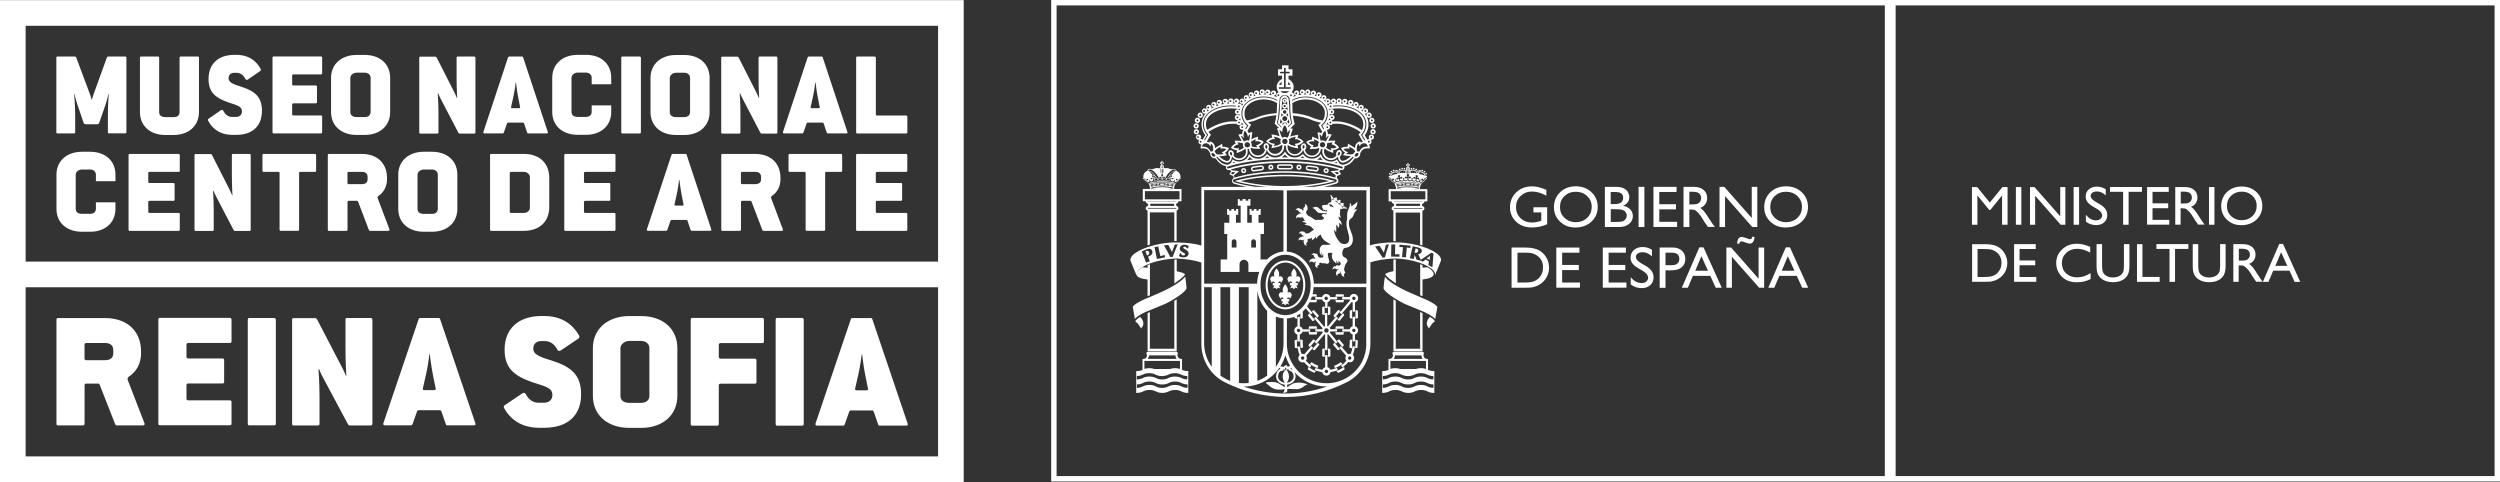 <?xml version="1.0" encoding="UTF-8"?>
<svg id="Capa_1" data-name="Capa 1" xmlns="http://www.w3.org/2000/svg" viewBox="0 0 463.21 89.31">
  <rect x="0" y="0" width="463.21" height="89.31" fill="#333333" stroke="none"/>
  <defs>
    <style>
      .cls-1 {
        stroke-width: 1px;
      }

      .cls-1, .cls-2 {
        fill: none;
        stroke: white;
        stroke-miterlimit: 3.86;
      }

      .cls-2 {
        stroke-width: 2px;
      }

      .cls-3, .cls-4 {
        fill: white;
        stroke-width: 0px;
      }

      .cls-4 {
        fill-rule: evenodd;
      }
    </style>
  </defs>
  <g>
    <path class="cls-4" d="M0,.03h178.56v89.28H0V.03ZM173.81,53.22H4.75s0,31.34,0,31.34h169.06v-31.34ZM4.75,48.47h169.06V4.78s-169.06,0-169.06,0v43.69Z"/>
    <path class="cls-4" d="M101.49,24.43l-4.56-13.79c-.04-.14-.11-.16-.2-.16h-2.38c-.13,0-.17.05-.22.16l-4.56,13.79c-.07.18.02.29.22.29h3.36c.11,0,.15-.04.2-.16l.59-1.69c.04-.11.09-.16.26-.16h2.62c.17,0,.24.05.28.16l.57,1.69c.04.11.07.16.2.16h3.42c.24,0,.26-.11.2-.29ZM96.37,19.85c.02.11-.04.2-.2.2h-1.26c-.17,0-.24-.09-.22-.2l.39-1.76c.31-1.33.46-2.78.46-2.78h.07s.15,1.44.41,2.78l.35,1.76ZM131.48,20.77v-6.34c0-2.57-1.9-4.24-4.69-4.24h-1.53c-2.79,0-4.73,1.69-4.73,4.24v6.34c0,2.55,1.9,4.24,4.73,4.24h1.53c2.79,0,4.69-1.69,4.69-4.24ZM127.86,20.77c0,.54-.39.93-1.07.93h-1.53c-.76,0-1.16-.36-1.16-.93v-6.34c0-.47.52-.95,1.16-.95h1.53c.63,0,1.07.41,1.07.95v6.34ZM157,24.43l-4.56-13.79c-.04-.14-.11-.16-.2-.16h-2.38c-.13,0-.17.05-.22.16l-4.56,13.79c-.07.18.02.29.22.29h3.36c.11,0,.15-.05.2-.16l.59-1.69c.04-.11.09-.16.26-.16h2.62c.17,0,.24.05.28.16l.57,1.69c.04.11.07.16.2.16h3.42c.24,0,.26-.11.2-.29ZM151.88,19.85c.02.11-.04.2-.2.2h-1.26c-.17,0-.24-.09-.22-.2l.39-1.76c.31-1.33.46-2.78.46-2.78h.07s.15,1.44.41,2.78l.35,1.76ZM118.75,24.5v-13.79c0-.18-.15-.23-.24-.23h-3.2c-.11,0-.2.05-.2.23v13.79c0,.18.09.23.2.23h3.2c.13,0,.24-.05.24-.23ZM144.04,24.5v-13.79c0-.18-.13-.23-.22-.23h-3.07c-.13,0-.2.05-.2.23v3.66c0,2.01.11,3.77.11,3.77h-.07s-.17-.5-.48-1.08l-3.23-6.36c-.07-.14-.15-.2-.28-.2h-2.77c-.11,0-.2.05-.2.23v13.79c0,.18.09.23.2.23h3.14c.13,0,.22-.05.22-.23v-3.59c0-1.85-.13-3.63-.13-3.63h.09s.17.5.46,1.02l3.25,6.23c.07.11.13.2.24.2h2.72c.13,0,.22-.05.22-.23ZM168.12,24.5v-2.89c0-.16-.11-.2-.22-.2h-5.36c-.2,0-.26-.09-.26-.25v-10.45c0-.18-.13-.23-.22-.23h-3.23c-.11,0-.2.05-.2.23v13.79c0,.18.09.23.2.23h9.07c.13,0,.22-.05.22-.23ZM88.09,24.5v-13.79c0-.18-.13-.23-.22-.23h-3.07c-.13,0-.2.05-.2.23v3.66c0,2.01.11,3.77.11,3.77h-.07s-.17-.5-.48-1.08l-3.23-6.36c-.07-.14-.15-.2-.28-.2h-2.77c-.11,0-.2.05-.2.23v13.79c0,.18.09.23.2.23h3.14c.13,0,.22-.05.22-.23v-3.59c0-1.85-.13-3.63-.13-3.63h.09s.17.5.46,1.02l3.25,6.23c.07.11.13.2.24.2h2.72c.13,0,.22-.05.22-.23ZM36.87,20.77v-10.06c0-.18-.07-.23-.2-.23h-3.2c-.11,0-.2.05-.2.23v10.06c0,.56-.33.93-1.09.93h-1.53c-.81,0-1.16-.36-1.16-.93v-10.06c0-.18-.11-.23-.2-.23h-3.16c-.13,0-.2.05-.2.23v10.06c0,2.55,1.87,4.24,4.71,4.24h1.53c2.79,0,4.69-1.69,4.69-4.24ZM72.29,20.76v-6.34c0-2.57-1.9-4.24-4.69-4.24h-1.53c-2.79,0-4.73,1.69-4.73,4.24v6.34c0,2.55,1.9,4.24,4.73,4.24h1.53c2.79,0,4.69-1.69,4.69-4.24ZM68.67,20.76c0,.54-.39.93-1.07.93h-1.53c-.76,0-1.16-.36-1.16-.93v-6.34c0-.47.52-.95,1.16-.95h1.53c.63,0,1.07.41,1.07.95v6.34ZM48.54,20.56c0-2.53-1.22-3.63-3.77-4.47-1.09-.36-2.42-.68-2.42-1.56,0-.72.44-1.04,1.09-1.04h.37c.74,0,1.29.41,1.68,1.17.09.18.28.18.44.07l2.27-1.56c.22-.14.13-.36.04-.5-.28-.5-.63-.95-1.05-1.31-.85-.77-2.01-1.2-3.42-1.2h-.33c-2.99,0-4.8,1.67-4.8,4.47,0,2.5,1.31,3.5,3.64,4.33,1.46.52,2.55.65,2.55,1.67,0,.65-.44,1.04-1.11,1.04h-.68c-.74,0-1.29-.41-1.68-1.17-.09-.18-.28-.18-.44-.07l-2.27,1.56c-.22.14-.13.34-.04.47.24.43.52.81.87,1.15.87.88,2.09,1.38,3.6,1.38h.68c3.07,0,4.77-1.67,4.77-4.45ZM59.69,24.48v-2.89c0-.16-.11-.2-.22-.2h-5.08c-.2,0-.26-.09-.26-.25v-1.74c0-.16.07-.25.26-.25h4.12c.11,0,.22-.05.22-.2v-2.91c0-.16-.11-.2-.22-.2h-4.12c-.2,0-.26-.09-.26-.25v-1.56c0-.16.07-.25.26-.25h5.08c.13,0,.22-.05.22-.2v-2.89c0-.18-.13-.23-.22-.23h-8.78c-.11,0-.2.05-.2.23v13.79c0,.18.09.23.2.23h8.78c.13,0,.22-.05.22-.23ZM23.42,24.49v-13.79c0-.18-.09-.23-.22-.23h-3.16c-.09,0-.17.05-.22.14l-2.51,6.93c-.17.5-.28.9-.28.9h-.09s-.04-.41-.24-.9l-2.59-6.93c-.04-.09-.13-.14-.22-.14h-3.25c-.13,0-.2.05-.2.23v13.79c0,.18.07.23.2.23h3.07c.15,0,.22-.05.22-.23v-2.96c0-2.14-.2-4.11-.2-4.11h.07s.2.95.54,1.96l1.16,3.41c.07.18.26.23.39.23h2.11c.13,0,.31-.05.37-.23l1.16-3.34c.35-1.02.54-2.03.54-2.03h.07s-.15,2.03-.15,4.15v2.91c0,.18.04.23.2.23h3.01c.13,0,.22-.05.22-.23ZM113.25,20.74c0,2.55-1.89,4.24-4.68,4.24h-1.52c-2.83,0-4.73-1.69-4.73-4.24v-6.34c0-2.55,1.94-4.24,4.73-4.24h1.52c2.79,0,4.68,1.67,4.68,4.24v1.21h-3.62v-1.21c0-.54-.44-.95-1.07-.95h-1.52c-.63,0-1.15.47-1.15.95v6.34c0,.56.39.92,1.15.92h1.52c.68,0,1.07-.38,1.07-.92v-1.21h3.62v1.21Z"/>
    <path class="cls-4" d="M131.78,42.47l-4.56-13.79c-.04-.14-.11-.16-.2-.16h-2.38c-.13,0-.17.05-.22.16l-4.56,13.79c-.07.18.02.29.22.29h3.36c.11,0,.15-.05.2-.16l.59-1.69c.04-.11.09-.16.26-.16h2.62c.17,0,.24.05.28.16l.57,1.69c.04.11.07.16.2.16h3.42c.24,0,.26-.11.2-.29ZM126.65,37.89c.02.11-.04.2-.2.2h-1.26c-.17,0-.24-.09-.22-.2l.39-1.76c.31-1.33.46-2.78.46-2.78h.07s.15,1.44.41,2.78l.35,1.76ZM145.05,42.47l-2.14-5.67c-.07-.2-.09-.36.11-.5.96-.63,1.59-1.72,1.59-3.11v-.2c0-2.78-1.83-4.47-4.69-4.47h-6.08c-.11,0-.2.05-.2.23v13.79c0,.18.09.23.2.23h3.23c.11,0,.22-.05.22-.23v-5.08c0-.16.07-.25.26-.25h1.5c.09,0,.15.05.2.16l2,5.24c.04.09.11.16.2.16h3.4c.22,0,.26-.14.2-.29ZM141.01,33.22c0,.61-.41.9-1.09.9h-2.38c-.2,0-.26-.09-.26-.25v-1.78c0-.16.07-.25.26-.25h2.38c.72,0,1.09.34,1.09.95v.43ZM98.18,38.52c0,.47-.48.93-1.09.93h-2.38c-.2,0-.26-.09-.26-.25v-7.11c0-.16.07-.25.26-.25h2.38c.59,0,1.09.5,1.09.95v5.73ZM101.77,38.34v-5.35c0-2.78-1.83-4.47-4.69-4.47h-6.08c-.11,0-.2.05-.2.23v13.79c0,.18.09.23.2.23h6.08c2.86,0,4.69-1.69,4.69-4.42ZM114.04,42.54v-2.89c0-.16-.11-.2-.22-.2h-5.36c-.2,0-.26-.09-.26-.25v-1.74c0-.16.07-.25.26-.25h4.4c.11,0,.22-.05.22-.2v-2.91c0-.16-.11-.2-.22-.2h-4.4c-.2,0-.26-.09-.26-.25v-1.56c0-.16.07-.25.26-.25h5.36c.13,0,.22-.05.22-.2v-2.89c0-.18-.13-.23-.22-.23h-9.07c-.11,0-.2.05-.2.23v13.79c0,.18.09.23.2.23h9.07c.13,0,.22-.05.22-.23ZM156.04,31.64v-2.89c0-.18-.13-.23-.2-.23h-9.52c-.11,0-.22.05-.22.23v2.89c0,.16.11.2.22.2h2.67c.24,0,.28.09.28.25v10.45c0,.18.09.23.2.23h3.2c.11,0,.22-.05.22-.23v-10.45c0-.16.04-.25.26-.25h2.69c.11,0,.2-.05.2-.2ZM168.11,42.54v-2.89c0-.16-.11-.2-.22-.2h-5.36c-.2,0-.26-.09-.26-.25v-1.74c0-.16.07-.25.26-.25h4.4c.11,0,.22-.05.22-.2v-2.91c0-.16-.11-.2-.22-.2h-4.4c-.2,0-.26-.09-.26-.25v-1.56c0-.16.07-.25.26-.25h5.36c.13,0,.22-.05.22-.2v-2.89c0-.18-.13-.23-.22-.23h-9.07c-.11,0-.2.05-.2.23v13.79c0,.18.09.23.2.23h9.07c.13,0,.22-.05.22-.23ZM33.31,42.54v-2.89c0-.16-.11-.2-.22-.2h-5.36c-.2,0-.26-.09-.26-.25v-1.74c0-.16.07-.25.26-.25h4.4c.11,0,.22-.04.22-.2v-2.91c0-.16-.11-.2-.22-.2h-4.4c-.2,0-.26-.09-.26-.25v-1.56c0-.16.07-.25.26-.25h5.36c.13,0,.22-.05.22-.2v-2.89c0-.18-.13-.23-.22-.23h-9.07c-.11,0-.2.05-.2.23v13.79c0,.18.09.23.2.23h9.07c.13,0,.22-.05.22-.23ZM72.15,42.47l-2.14-5.67c-.07-.2-.09-.36.11-.5.96-.63,1.59-1.72,1.59-3.11v-.2c0-2.78-1.83-4.47-4.69-4.47h-6.08c-.11,0-.2.05-.2.23v13.79c0,.18.09.23.2.23h3.23c.11,0,.22-.05.22-.23v-5.08c0-.16.07-.25.26-.25h1.5c.09,0,.15.05.2.16l2,5.24c.04.09.11.16.2.16h3.4c.22,0,.26-.14.2-.29ZM68.11,33.22c0,.61-.41.9-1.09.9h-2.38c-.2,0-.26-.09-.26-.25v-1.78c0-.16.07-.25.26-.25h2.38c.72,0,1.09.34,1.09.95v.43ZM84.74,38.7v-6.34c0-2.57-1.9-4.24-4.69-4.24h-1.53c-2.79,0-4.73,1.69-4.73,4.24v6.34c0,2.55,1.9,4.24,4.73,4.24h1.53c2.79,0,4.69-1.69,4.69-4.24ZM81.12,38.7c0,.54-.39.93-1.07.93h-1.53c-.76,0-1.16-.36-1.16-.93v-6.34c0-.47.52-.95,1.16-.95h1.53c.63,0,1.07.41,1.07.95v6.34ZM46.45,42.54v-13.79c0-.18-.13-.23-.22-.23h-3.07c-.13,0-.2.05-.2.23v3.66c0,2.01.11,3.77.11,3.77h-.07s-.17-.5-.48-1.08l-3.23-6.36c-.07-.14-.15-.2-.28-.2h-2.77c-.11,0-.2.05-.2.23v13.79c0,.18.09.23.2.23h3.14c.13,0,.22-.05.22-.23v-3.59c0-1.85-.13-3.63-.13-3.63h.09s.17.5.46,1.02l3.25,6.23c.07.11.13.2.24.2h2.72c.13,0,.22-.05.22-.23ZM58.57,31.64v-2.89c0-.18-.13-.23-.2-.23h-9.52c-.11,0-.22.05-.22.23v2.89c0,.16.11.2.22.2h2.67c.24,0,.28.09.28.25v10.45c0,.18.09.23.2.23h3.2c.11,0,.22-.05.22-.23v-10.45c0-.16.04-.25.26-.25h2.69c.11,0,.2-.05.2-.2ZM21.39,38.7c0,2.55-1.89,4.24-4.68,4.24h-1.52c-2.83,0-4.73-1.69-4.73-4.24v-6.34c0-2.55,1.94-4.24,4.73-4.24h1.52c2.79,0,4.68,1.67,4.68,4.24v1.21h-3.62v-1.21c0-.54-.44-.95-1.07-.95h-1.52c-.63,0-1.15.47-1.15.95v6.34c0,.56.39.92,1.15.92h1.52c.68,0,1.07-.38,1.07-.92v-1.21h3.62v1.21Z"/>
    <path class="cls-4" d="M20.99,65.48c0,.85-.59,1.26-1.56,1.26h-3.4c-.28,0-.37-.13-.37-.35v-2.49c0-.22.09-.35.37-.35h3.4c1.03,0,1.56.47,1.56,1.32v.6ZM26.76,78.4l-3.06-7.91c-.09-.28-.12-.5.16-.69,1.37-.88,2.28-2.4,2.28-4.35v-.28c0-3.88-2.62-6.24-6.7-6.24h-8.7c-.16,0-.28.06-.28.32v19.26c0,.25.12.31.28.31h4.62c.16,0,.31-.06.31-.31v-7.09c0-.22.09-.35.37-.35h2.15c.12,0,.22.06.28.22l2.87,7.31c.06.13.16.22.28.22h4.86c.31,0,.37-.19.28-.41ZM42.9,78.5v-4.04c0-.22-.16-.28-.31-.28h-7.67c-.28,0-.37-.13-.37-.35v-2.43c0-.22.09-.35.37-.35h6.3c.16,0,.31-.06.31-.28v-4.07c0-.22-.16-.28-.31-.28h-6.3c-.28,0-.37-.13-.37-.35v-2.18c0-.22.09-.35.37-.35h7.67c.19,0,.31-.06.31-.28v-4.04c0-.25-.19-.32-.31-.32h-12.97c-.16,0-.28.06-.28.32v19.26c0,.25.12.31.28.31h12.97c.19,0,.31-.06.31-.31ZM88.07,78.4l-6.52-19.26c-.06-.19-.16-.22-.28-.22h-3.4c-.19,0-.25.06-.31.22l-6.52,19.26c-.09.25.03.41.31.41h4.8c.16,0,.22-.06.28-.22l.84-2.36c.06-.16.12-.22.37-.22h3.74c.25,0,.34.06.41.22l.81,2.36c.06.16.09.22.28.22h4.9c.34,0,.37-.16.28-.41ZM80.74,72c.03.16-.06.28-.28.28h-1.81c-.25,0-.34-.13-.31-.28l.56-2.46c.44-1.86.65-3.88.65-3.88h.09s.22,2.02.59,3.88l.5,2.46ZM125.5,73.35v-8.86c0-3.59-2.71-5.93-6.7-5.93h-2.18c-3.99,0-6.77,2.36-6.77,5.93v8.86c0,3.56,2.71,5.93,6.77,5.93h2.18c3.99,0,6.7-2.36,6.7-5.93ZM120.32,73.35c0,.76-.56,1.29-1.53,1.29h-2.18c-1.09,0-1.65-.5-1.65-1.29v-8.86c0-.66.75-1.32,1.65-1.32h2.18c.9,0,1.53.57,1.53,1.32v8.86ZM51.11,78.5v-19.26c0-.25-.22-.32-.34-.32h-4.58c-.16,0-.28.06-.28.32v19.26c0,.25.12.31.28.31h4.58c.19,0,.34-.06.34-.31ZM69,78.5v-19.26c0-.25-.19-.32-.31-.32h-4.4c-.19,0-.28.06-.28.32v5.11c0,2.81.16,5.27.16,5.27h-.09s-.25-.69-.69-1.51l-4.62-8.89c-.09-.19-.22-.28-.41-.28h-3.96c-.16,0-.28.06-.28.32v19.26c0,.25.12.31.28.31h4.49c.19,0,.31-.06.31-.31v-5.01c0-2.59-.19-5.08-.19-5.08h.13s.25.69.65,1.42l4.65,8.7c.09.16.19.28.34.28h3.9c.19,0,.31-.06.31-.31ZM168.16,78.45l-6.53-19.3c-.06-.19-.16-.22-.28-.22h-3.4c-.19,0-.25.06-.31.22l-6.53,19.3c-.09.25.03.41.31.41h4.81c.16,0,.22-.06.28-.22l.84-2.37c.06-.16.13-.22.38-.22h3.75c.25,0,.34.06.41.22l.81,2.37c.06.16.09.22.28.22h4.9c.34,0,.37-.16.28-.41ZM160.83,72.04c.03.16-.06.28-.28.28h-1.81c-.25,0-.34-.13-.31-.28l.56-2.46c.44-1.86.66-3.89.66-3.89h.09s.22,2.02.59,3.89l.5,2.46ZM141.54,63.28v-4.05c0-.25-.19-.32-.31-.32h-12.97c-.16,0-.28.06-.28.32v19.32c0,.25.12.32.28.32h4.61c.16,0,.31-.06.31-.32v-7.11c0-.22.09-.35.37-.35h6.3c.16,0,.31-.06.31-.28v-4.08c0-.22-.16-.28-.31-.28h-6.3c-.28,0-.37-.13-.37-.35v-2.18c0-.22.09-.35.37-.35h7.67c.19,0,.31-.06.31-.28ZM148.92,78.55v-19.32c0-.25-.22-.32-.34-.32h-4.58c-.16,0-.28.06-.28.32v19.32c0,.25.12.32.28.32h4.58c.19,0,.34-.06.34-.32ZM107.67,73.06c0-3.53-1.75-5.08-5.4-6.24-1.56-.5-3.46-.95-3.46-2.18,0-1.01.62-1.45,1.56-1.45h.53c1.06,0,1.84.57,2.4,1.64.13.25.41.25.62.09l3.24-2.18c.31-.19.19-.5.06-.69-.41-.69-.9-1.32-1.5-1.83-1.22-1.07-2.87-1.67-4.9-1.67h-.47c-4.27,0-6.86,2.33-6.86,6.24,0,3.5,1.87,4.89,5.21,6.05,2.09.72,3.65.91,3.65,2.33,0,.91-.62,1.45-1.59,1.45h-.97c-1.06,0-1.84-.57-2.4-1.64-.12-.25-.41-.25-.62-.09l-3.24,2.18c-.31.19-.19.47-.06.66.34.6.75,1.14,1.25,1.61,1.25,1.23,2.99,1.92,5.15,1.92h.97c4.4,0,6.83-2.33,6.83-6.21Z"/>
  </g>
  <rect class="cls-1" x="195.27" y=".5" width="267.44" height="88.21"/>
  <g>
    <path class="cls-3" d="M371.02,34.66h.95v6.98h-1.02v-5.43l-2.18,2.7h-.19l-2.2-2.7v5.43h-1.01v-6.98h.96l2.35,2.87,2.34-2.87Z"/>
    <path class="cls-3" d="M373.51,34.66h1.01v6.98h-1.01v-6.98Z"/>
    <path class="cls-3" d="M381.72,34.66h.96v6.98h-.87l-4.73-5.37v5.37h-.95v-6.98h.82l4.78,5.42v-5.42Z"/>
    <path class="cls-3" d="M384.21,34.66h1.01v6.98h-1.01v-6.98Z"/>
    <path class="cls-3" d="M388.55,38.72l-.77-.46c-.48-.29-.83-.58-1.03-.86-.2-.28-.31-.61-.31-.97,0-.55.19-1,.58-1.34.39-.34.89-.51,1.51-.51s1.13.16,1.63.49v1.13c-.51-.48-1.06-.73-1.65-.73-.33,0-.6.08-.82.23s-.32.34-.32.58c0,.21.08.4.24.59.16.18.41.37.76.57l.77.45c.86.51,1.3,1.16,1.3,1.94,0,.56-.19,1.01-.57,1.36-.38.35-.87.52-1.48.52-.7,0-1.34-.21-1.91-.64v-1.27c.55.68,1.18,1.03,1.9,1.03.32,0,.58-.09.79-.26.21-.17.32-.39.32-.65,0-.42-.31-.83-.93-1.21Z"/>
    <path class="cls-3" d="M390.95,34.65h5.92v.89h-2.47v6.1h-1.02v-6.1h-2.43v-.89Z"/>
    <path class="cls-3" d="M397.82,34.66h4.01v.89h-3v2.13h2.9v.89h-2.9v2.17h3.1v.89h-4.11v-6.97Z"/>
    <path class="cls-3" d="M403.04,41.64v-6.98h1.77c.72,0,1.29.17,1.71.52.42.35.63.82.63,1.42,0,.41-.1.76-.31,1.05-.21.3-.5.52-.89.66.23.15.45.35.66.6s.52.69.91,1.32c.25.4.44.69.59.89l.37.5h-1.21l-.31-.46s-.03-.05-.06-.09l-.2-.27-.31-.51-.34-.54c-.21-.29-.4-.51-.58-.68s-.33-.29-.47-.37c-.14-.07-.38-.11-.71-.11h-.26v3.04h-1.01ZM404.36,35.51h-.3v2.2h.39c.51,0,.87-.04,1.06-.13.19-.09.34-.22.45-.39s.16-.37.16-.6-.06-.42-.18-.6-.28-.3-.5-.38c-.21-.07-.57-.11-1.07-.11Z"/>
    <path class="cls-3" d="M409.29,34.66h1.01v6.98h-1.01v-6.98Z"/>
    <path class="cls-3" d="M415.35,34.56c1.09,0,2,.34,2.73,1.02.73.68,1.09,1.54,1.09,2.57s-.37,1.88-1.1,2.56c-.73.67-1.66,1.01-2.78,1.01s-1.96-.34-2.67-1.01c-.71-.67-1.07-1.52-1.07-2.54s.36-1.9,1.07-2.59c.72-.68,1.62-1.02,2.72-1.02ZM415.39,35.51c-.81,0-1.48.25-2,.75-.52.5-.78,1.14-.78,1.91s.26,1.38.78,1.88c.52.5,1.18.75,1.97.75s1.45-.25,1.98-.76c.53-.51.79-1.14.79-1.9s-.26-1.36-.79-1.87c-.53-.5-1.18-.76-1.95-.76Z"/>
    <path class="cls-3" d="M365.4,52.21v-6.97h2.39c.96,0,1.72.14,2.29.43.56.28,1.01.7,1.34,1.26s.5,1.16.5,1.81c0,.47-.09.91-.27,1.34-.18.43-.44.8-.78,1.12-.35.33-.75.58-1.2.75-.27.1-.51.17-.73.21-.22.03-.65.05-1.28.05h-2.24ZM367.68,46.13h-1.27v5.19h1.3c.51,0,.9-.03,1.18-.1.28-.07.51-.15.7-.26.19-.1.36-.23.51-.39.5-.5.75-1.13.75-1.89s-.26-1.36-.77-1.83c-.19-.18-.41-.32-.65-.43-.25-.11-.48-.19-.7-.22-.22-.04-.57-.05-1.06-.05Z"/>
    <path class="cls-3" d="M373.18,45.24h4.01v.89h-3v2.13h2.9v.89h-2.9v2.17h3.1v.89h-4.11v-6.97Z"/>
    <path class="cls-3" d="M387.36,50.6v1.1c-.74.4-1.6.6-2.58.6-.79,0-1.46-.16-2.01-.47-.55-.31-.99-.74-1.31-1.29-.32-.55-.48-1.14-.48-1.78,0-1.02.37-1.87,1.1-2.56.73-.69,1.64-1.04,2.72-1.04.74,0,1.57.19,2.48.57v1.07c-.83-.47-1.64-.7-2.43-.7s-1.48.25-2.02.76-.8,1.14-.8,1.9.26,1.4.79,1.89,1.2.74,2.02.74,1.7-.26,2.51-.78Z"/>
    <path class="cls-3" d="M393.53,45.24h1.02v3.96c0,.54-.04.94-.12,1.21s-.18.5-.29.68c-.12.18-.26.34-.43.49-.56.48-1.29.71-2.2.71s-1.66-.24-2.22-.71c-.17-.15-.31-.31-.43-.49-.12-.18-.21-.4-.29-.67-.08-.26-.11-.68-.11-1.24v-3.95h1.02v3.96c0,.66.08,1.11.23,1.37.15.26.38.46.69.62s.68.23,1.1.23c.6,0,1.09-.15,1.47-.46.2-.17.34-.36.43-.59.09-.23.13-.61.13-1.16v-3.96Z"/>
    <path class="cls-3" d="M395.95,45.24h1.01v6.07h3.19v.91h-4.2v-6.98Z"/>
    <path class="cls-3" d="M399.55,45.23h5.92v.89h-2.47v6.1h-1.02v-6.1h-2.43v-.89Z"/>
    <path class="cls-3" d="M411.35,45.24h1.02v3.96c0,.54-.04.94-.12,1.21s-.18.5-.29.68c-.12.18-.26.34-.43.49-.56.48-1.29.71-2.2.71s-1.66-.24-2.22-.71c-.17-.15-.31-.31-.43-.49-.12-.18-.21-.4-.29-.67-.08-.26-.11-.68-.11-1.24v-3.95h1.02v3.96c0,.66.08,1.11.23,1.37.15.26.38.46.69.62s.68.23,1.1.23c.6,0,1.09-.15,1.47-.46.2-.17.34-.36.43-.59.09-.23.13-.61.13-1.16v-3.96Z"/>
    <path class="cls-3" d="M413.8,52.22v-6.98h1.77c.72,0,1.29.17,1.71.52.42.35.63.82.63,1.42,0,.41-.1.76-.31,1.05-.21.3-.5.52-.89.66.23.15.45.35.66.6s.52.69.91,1.32c.25.4.44.69.59.89l.37.5h-1.21l-.31-.46s-.03-.05-.06-.09l-.2-.27-.31-.51-.34-.54c-.21-.29-.4-.51-.58-.68s-.33-.29-.47-.37c-.14-.07-.38-.11-.71-.11h-.26v3.04h-1.01ZM415.12,46.09h-.3v2.2h.39c.51,0,.87-.04,1.06-.13.19-.09.34-.22.45-.39s.16-.37.16-.6-.06-.42-.18-.6-.28-.3-.5-.38c-.21-.07-.57-.11-1.07-.11Z"/>
    <path class="cls-3" d="M422.3,45.2h.71l3.18,7.02h-1.04l-.94-2.07h-3.02l-.88,2.07h-1.04l3.04-7.02ZM423.79,49.26l-1.14-2.53-1.06,2.53h2.2Z"/>
  </g>
  <g>
    <path class="cls-3" d="M284.14,38.4h2.53v3.15c-.93.4-1.85.6-2.77.6-1.25,0-2.25-.36-3-1.08-.75-.72-1.12-1.61-1.12-2.66,0-1.11.39-2.04,1.16-2.77.77-.74,1.75-1.11,2.91-1.11.42,0,.83.05,1.21.14s.86.26,1.45.5v1.09c-.9-.51-1.79-.77-2.68-.77-.82,0-1.52.28-2.09.83s-.85,1.23-.85,2.04c0,.84.28,1.54.85,2.07.57.54,1.29.8,2.18.8.43,0,.95-.1,1.55-.29l.1-.03v-1.55h-1.45v-.95Z"/>
    <path class="cls-3" d="M291.96,34.52c1.17,0,2.14.36,2.91,1.09s1.16,1.64,1.16,2.74-.39,2-1.17,2.72-1.77,1.08-2.96,1.08-2.08-.36-2.84-1.08c-.76-.72-1.14-1.62-1.14-2.7s.38-2.03,1.15-2.76,1.73-1.09,2.89-1.09ZM292,35.53c-.86,0-1.57.27-2.13.8-.56.53-.83,1.21-.83,2.04s.28,1.47.84,2c.56.53,1.26.8,2.09.8s1.54-.27,2.11-.81c.56-.54.84-1.22.84-2.03s-.28-1.45-.84-1.99-1.26-.81-2.08-.81Z"/>
    <path class="cls-3" d="M299.92,42.06h-2.56v-7.44h1.98c.62,0,1.11.08,1.46.25.35.16.62.39.8.68.18.29.28.62.28,1,0,.73-.38,1.25-1.15,1.57.55.1.99.33,1.32.67.33.34.49.76.49,1.24,0,.38-.1.72-.3,1.02s-.49.54-.87.73c-.38.19-.86.28-1.44.28ZM299.37,35.57h-.93v2.24h.72c.58,0,.99-.11,1.23-.32s.36-.5.36-.84c0-.71-.46-1.07-1.38-1.07ZM299.46,38.76h-1.01v2.36h1.06c.59,0,.99-.05,1.2-.14.21-.09.38-.23.51-.42.13-.19.19-.4.19-.62s-.07-.43-.2-.62c-.13-.19-.33-.33-.58-.42s-.64-.14-1.18-.14Z"/>
    <path class="cls-3" d="M303.6,34.62h1.08v7.44h-1.08v-7.44Z"/>
    <path class="cls-3" d="M306.36,34.62h4.28v.95h-3.2v2.27h3.09v.95h-3.09v2.31h3.3v.95h-4.38v-7.43Z"/>
    <path class="cls-3" d="M311.93,42.06v-7.44h1.89c.76,0,1.37.19,1.82.56s.67.88.67,1.51c0,.43-.11.81-.33,1.12-.22.32-.54.55-.95.71.24.16.48.37.71.64.23.27.55.74.97,1.41.26.42.47.74.63.95l.4.53h-1.29l-.33-.49s-.03-.05-.07-.09l-.21-.29-.33-.54-.36-.58c-.22-.31-.43-.55-.61-.73-.19-.18-.35-.31-.5-.39-.15-.08-.4-.12-.75-.12h-.28v3.24h-1.08ZM313.33,35.53h-.32v2.35h.41c.55,0,.92-.05,1.13-.14.2-.09.36-.23.48-.42s.17-.4.17-.64-.06-.45-.19-.64-.3-.32-.53-.4c-.23-.08-.61-.12-1.14-.12Z"/>
    <path class="cls-3" d="M324.57,34.62h1.03v7.44h-.93l-5.05-5.73v5.73h-1.02v-7.44h.88l5.09,5.78v-5.78Z"/>
    <path class="cls-3" d="M330.92,34.52c1.17,0,2.14.36,2.91,1.09s1.16,1.64,1.16,2.74-.39,2-1.17,2.72-1.77,1.08-2.96,1.08-2.08-.36-2.84-1.08c-.76-.72-1.14-1.62-1.14-2.7s.38-2.03,1.15-2.76,1.73-1.09,2.89-1.09ZM330.96,35.53c-.86,0-1.57.27-2.13.8-.56.53-.83,1.21-.83,2.04s.28,1.47.84,2c.56.53,1.26.8,2.09.8s1.54-.27,2.11-.81c.56-.54.84-1.22.84-2.03s-.28-1.45-.84-1.99-1.26-.81-2.08-.81Z"/>
    <path class="cls-3" d="M280.07,53.3v-7.43h2.55c1.03,0,1.84.15,2.44.46.6.3,1.07.75,1.43,1.34s.53,1.23.53,1.93c0,.5-.1.97-.29,1.43-.19.45-.47.85-.83,1.2-.37.35-.79.62-1.28.8-.28.11-.55.18-.78.22-.24.04-.69.06-1.36.06h-2.39ZM282.51,46.82h-1.35v5.53h1.38c.54,0,.96-.04,1.26-.11s.55-.16.75-.28c.2-.11.38-.25.55-.41.53-.53.8-1.21.8-2.02s-.27-1.45-.82-1.95c-.2-.19-.43-.34-.69-.46-.26-.12-.51-.2-.74-.24-.23-.04-.61-.06-1.13-.06Z"/>
    <path class="cls-3" d="M288.36,45.87h4.28v.95h-3.2v2.27h3.09v.95h-3.09v2.31h3.3v.95h-4.38v-7.43Z"/>
    <path class="cls-3" d="M296.97,45.87h4.28v.95h-3.2v2.27h3.09v.95h-3.09v2.31h3.3v.95h-4.38v-7.43Z"/>
    <path class="cls-3" d="M304.37,50.19l-.82-.49c-.52-.31-.88-.61-1.1-.91-.22-.3-.33-.65-.33-1.04,0-.59.21-1.06.62-1.43.41-.37.95-.55,1.61-.55s1.21.17,1.73.52v1.21c-.54-.52-1.13-.77-1.76-.77-.35,0-.64.08-.87.24-.23.16-.34.37-.34.62,0,.22.08.43.25.63.17.19.44.4.81.61l.83.48c.92.54,1.38,1.23,1.38,2.07,0,.6-.2,1.08-.61,1.45s-.93.56-1.58.56c-.75,0-1.43-.23-2.04-.68v-1.35c.58.73,1.26,1.09,2.03,1.09.34,0,.62-.09.85-.28.22-.19.34-.42.34-.7,0-.45-.33-.88-.99-1.29Z"/>
    <path class="cls-3" d="M307.51,53.31v-7.45h2.39c.72,0,1.29.19,1.72.58.43.38.64.9.64,1.54,0,.43-.11.82-.33,1.15-.22.33-.52.58-.9.73s-.93.23-1.64.23h-.8v3.23h-1.09ZM309.71,46.81h-1.12v2.33h1.18c.44,0,.78-.1,1.02-.31s.36-.5.36-.88c0-.76-.48-1.14-1.44-1.14Z"/>
    <path class="cls-3" d="M314.87,45.83h.76l3.38,7.48h-1.11l-1.01-2.2h-3.22l-.94,2.2h-1.11l3.24-7.48ZM316.46,50.16l-1.22-2.69-1.13,2.69h2.35Z"/>
    <path class="cls-3" d="M325.84,45.87h1.03v7.44h-.93l-5.05-5.73v5.73h-1.02v-7.44h.88l5.09,5.78v-5.78ZM325.08,43.85c0,.43-.1.76-.3,1.01-.15.19-.34.28-.57.28-.2,0-.46-.07-.8-.21-.33-.14-.59-.21-.76-.21-.09,0-.17.04-.24.11s-.11.18-.12.32h-.45c.06-.5.16-.84.31-1s.34-.25.57-.25c.21,0,.55.09,1.02.28.24.1.41.14.52.14s.19-.03.26-.1c.07-.07.12-.19.14-.35h.42Z"/>
    <path class="cls-3" d="M330.89,45.83h.76l3.38,7.48h-1.11l-1.01-2.2h-3.22l-.94,2.2h-1.11l3.24-7.48ZM332.48,50.16l-1.22-2.69-1.13,2.69h2.35Z"/>
  </g>
  <line class="cls-2" x1="350.23" y1=".42" x2="350.23" y2="88.71"/>
  <g id="Capa_2" data-name="Capa 2">
    <path class="cls-3" d="M254.61,23.34c0,.1-.08.17-.17.17s-.18-.08-.18-.17.08-.18.18-.18.17.08.17.18M253.94,23.34c0,.27.22.49.49.49s.49-.22.49-.49-.22-.5-.49-.5-.49.22-.49.5M253.67,21.17c.1,0,.17.08.17.18,0,.09-.08.17-.17.17s-.18-.08-.18-.17c0-.1.08-.18.18-.18M253.17,21.35c0,.27.22.49.5.49s.49-.22.49-.49c0-.28-.22-.5-.49-.5s-.5.22-.5.5M238.04,19.84c-.12,0-.21-.08-.21-.2,0-.11.09-.2.21-.2.1,0,.2.09.2.2,0,.12-.1.2-.2.2M238.04,19.17c-.27,0-.47.21-.47.47s.2.46.47.46.47-.2.47-.46-.22-.47-.47-.47M230.42,31.42c.12,0,.2.09.2.19,0,.11-.08.19-.2.19-.1,0-.18-.08-.18-.19,0-.1.08-.19.18-.19M230.42,32.09c.27,0,.49-.22.49-.48s-.22-.47-.49-.47-.47.22-.47.47.22.48.47.48M254.4,24.58c-.11,0-.19-.07-.19-.18,0-.09.08-.16.19-.16.1,0,.19.07.19.16,0,.11-.1.18-.19.18M254.4,23.93c-.28,0-.5.21-.5.47,0,.28.21.49.5.49s.5-.22.5-.49-.23-.47-.5-.47M221.63,23.16c.1,0,.18.09.18.18s-.08.17-.18.17c-.1,0-.18-.07-.18-.17s.08-.18.18-.18M221.63,23.83c.27,0,.49-.22.49-.49s-.22-.5-.49-.5-.49.22-.49.5.22.49.49.49M221.66,24.58c-.08,0-.16-.07-.16-.18,0-.09.08-.16.16-.16.11,0,.18.07.18.16,0,.11-.07.18-.18.18M221.66,23.93c-.26,0-.48.22-.48.47,0,.27.22.49.48.49.28,0,.5-.21.5-.49s-.22-.47-.5-.47M222.4,21.17c.09,0,.16.08.16.18,0,.09-.08.17-.16.17-.1,0-.19-.08-.19-.17,0-.1.09-.18.19-.18M222.4,21.84c.26,0,.48-.22.48-.49,0-.28-.22-.5-.48-.5-.28,0-.51.22-.51.5,0,.26.23.49.51.49M240.67,30.8c.1,0,.2.09.2.19s-.09.19-.2.19-.19-.09-.19-.19c0-.1.07-.19.19-.19M240.67,31.46c.27,0,.48-.22.48-.48s-.22-.48-.48-.48-.47.21-.47.48.2.48.47.48M242.31,30.95s.07-.04.13-.03l.74.09.72.1c.11,0,.18.1.17.22-.01.1-.12.18-.24.16l-.71-.09s-.73-.09-.74-.09c-.05,0-.1-.04-.13-.08-.03-.04-.04-.09-.03-.13,0-.06.03-.1.08-.15M242.37,31.6s.72.09.72.09l.71.1c.27.04.51-.15.55-.42.02-.28-.16-.51-.42-.53,0,0-.72-.1-.72-.1l-.74-.08c-.11-.02-.23,0-.33.08-.11.08-.18.2-.2.33-.02.12.02.26.1.35.09.1.2.17.33.18M245.71,31.42c.1,0,.21.09.21.19,0,.1-.1.19-.21.19-.1,0-.19-.08-.19-.19,0-.1.09-.19.19-.19M245.71,32.09c.27,0,.49-.23.49-.48s-.22-.47-.49-.47-.48.22-.48.47.22.48.48.48M221.87,22.13c.1,0,.17.08.17.18,0,.09-.08.17-.17.17s-.18-.08-.18-.17c0-.1.08-.18.18-.18M221.87,22.79c.27,0,.49-.22.49-.48,0-.28-.22-.5-.49-.5s-.5.22-.5.5c0,.26.23.48.5.48M232.11,31.18s.06-.06.12-.07c0,0,.73-.1.73-.1,0,0,.72-.09.72-.09.08,0,.12,0,.16.04.03.03.07.08.07.13,0,.05,0,.1-.04.14-.04.04-.09.07-.13.08l-.74.09-.72.09c-.12.01-.21-.06-.23-.17,0-.05.02-.1.05-.14M232.32,31.78l.73-.1s.73-.09.72-.09c.12-.02.24-.08.32-.18.08-.1.12-.23.1-.35,0-.12-.08-.25-.18-.32-.1-.08-.23-.11-.36-.09l-.73.08s-.72.1-.72.1c-.12,0-.23.06-.31.15-.08.1-.12.24-.11.37.05.29.28.46.54.42M238.04,18.55c.07,0,.13.04.13.12s-.06.15-.13.15c-.09,0-.15-.06-.15-.15s.08-.12.15-.12M238.04,19.08c.22,0,.4-.18.4-.41s-.17-.39-.4-.39-.41.17-.41.39.18.41.41.41M254.19,22.13c.08,0,.17.07.17.18,0,.09-.09.17-.17.17-.1,0-.17-.08-.17-.17,0-.1.07-.18.17-.18M253.7,22.31c0,.26.22.48.49.48s.48-.22.48-.48-.22-.5-.48-.5c-.28,0-.49.22-.49.5M235.47,30.8c.1,0,.19.09.19.19s-.09.19-.19.19-.18-.09-.18-.19c0-.1.07-.19.18-.19M235.47,31.46c.26,0,.47-.21.47-.48s-.22-.48-.47-.48-.47.21-.47.48.2.48.47.48M237.06,30.72h2.03c.11,0,.19.08.19.19s-.09.2-.19.2h-2.03c-.11,0-.19-.09-.19-.2s.09-.19.19-.19M237.06,31.4h2.03c.27,0,.48-.23.48-.49s-.21-.47-.48-.47h-2.03c-.27,0-.48.21-.48.47s.21.49.48.49M247.31,68.22c.5-.18,1-.45,1.43-.81-.05-.05-.28-.25-.31-.29-.36.27-.77.49-1.23.65.02.05.09.37.11.46M248.83,58.01c-.07.08-.78.94-.78.94h0s-.06.07-.18.22c0,0-.05.04-.08.09.08.03.37.16.42.18.05-.04.29-.34.29-.34,0,0,.51-.6.59-.72-.03-.05-.2-.31-.26-.38M248.65,61.55h-1.26c.02.09.13.4.14.46h1.38s.1-.37.13-.46h-.39ZM248.91,60.47h-1.38c-.01.06-.12.36-.14.44h1.65c-.03-.08-.12-.39-.13-.44M246.99,63.86c.04.05.85,1,.88,1.04.04-.02.35-.16.43-.19-.06-.08-.91-1.05-1.06-1.24-.06.07-.22.35-.25.39M247.7,63.07c.07.08,1.02,1.21,1.06,1.25.05-.08.23-.34.25-.39-.03-.05-.84-1.01-.88-1.05-.04.02-.34.16-.43.19M247.32,58.87c.07-.08.8-.95.8-.95,0,0,.18-.21.26-.3-.1-.03-.4-.17-.44-.19-.05.05-.85,1.01-.88,1.05.04.05.22.33.26.39M243.64,59.29s-.88-1.03-1.06-1.24c-.05.08-.22.36-.25.4.04.05.82.98.88,1.05.05-.02.35-.15.43-.21M240.28,61.23c0-.18.14-.32.31-.32s.32.14.32.32c0,.16-.15.3-.32.3s-.31-.15-.31-.3M240.83,63.27v-1.3h.03c.21-.08.4-.25.49-.49l.02-.03h1.39v-.43c-.08,0-1.39,0-1.39,0v-.03c-.09-.24-.27-.42-.5-.5h-.04v-1.79h-.43v1.77h-.04c-.33.12-.55.43-.55.78s.23.64.55.74h.02v1.29c.08,0,.38.02.45.02M240.32,64.14c0-.06-.02-.46-.02-.46v-.77c-.08.03-.39.14-.44.16,0,.06.06,1.31.06,1.37.05,0,.36.09.47.1-.02-.1-.06-.4-.06-.4h0ZM243.94,60.47h-1.38c-.02.06-.1.36-.12.44h1.62c-.02-.08-.11-.39-.12-.44M244.21,63.48c-.08.07-.82.94-.82.94,0,0-.18.22-.24.3.08.03.37.17.42.19.05-.05.85-.99.9-1.04-.04-.05-.21-.32-.26-.39M246.06,64.92v1.23c.08-.02.39-.12.44-.12v-1.37s-.36-.1-.44-.12v.39ZM244.99,66.02c.05,0,.36.1.46.12v-1.61c-.1.02-.41.11-.46.12v1.37ZM244.08,61.53h-1.63c.02.08.09.4.12.45h1.38s.1-.37.13-.45M242.69,64.32s.88-1.04,1.06-1.25c-.08-.02-.37-.16-.42-.19-.05.04-.87,1-.91,1.05.02.04.22.32.26.39M242.7,67.41c.45.37.94.64,1.43.81.02-.08.1-.4.12-.46-.45-.16-.86-.37-1.22-.65-.04.04-.26.24-.33.29M237.22,53.47l-.07-.14-.2-.43h.28v-.46h-.38s0,0,0,0c0-.16.12-.29.27-.29.11,0,.21.06.24.14l.05.13.06-.13.15-.31h0c.05-.06.1-.19.1-.27,0-.29-.23-.53-.53-.53-.09,0-.18.03-.25.08.04-.14.07-.32.07-.51,0-.48-.42-.96-.44-.97l-.04-.06-.05.06s-.43.49-.43.97c0,.19.03.36.07.51-.08-.05-.18-.08-.28-.08-.27,0-.49.24-.49.53,0,.08.02.22.08.29h0s.14.3.14.3l.06.13.06-.13c.03-.09.12-.14.24-.14.14,0,.26.13.26.28h0s-.37,0-.37,0v.46h.3l-.21.42-.08.15.15-.07.28-.11.22.26.05.06.04-.06.22-.26.29.11.15.06ZM220.01,70.3h0c-.1,0-.2-.01-.29-.02,0,0-.02,0-.03,0-.09,0-.18-.03-.26-.05-.03,0-.05-.01-.08-.02-.06-.02-.12-.03-.18-.06-.09-.03-.16-.07-.24-.11-.35-.17-.78-.27-1.21-.27-.46,0-.9.09-1.23.27-.32.18-.73.27-1.17.27s-.86-.1-1.17-.28c-.32-.17-.75-.26-1.19-.26s-.85.09-1.21.26c-.08.05-.16.09-.24.12-.07.02-.15.05-.23.07-.01,0-.02,0-.04,0-.18.05-.39.07-.6.08v-.63c.1,0,.21,0,.31-.02.1-.01.21-.03.3-.06t0,0c.09-.03.19-.06.28-.09,0,0,0,0,0,0,.09-.03.18-.07.26-.11.33-.16.71-.25,1.14-.25s.83.09,1.12.25c.35.19.79.29,1.23.29.55,0,.98-.15,1.24-.28.31-.17.73-.26,1.17-.26s.83.1,1.14.26c.03.02.06.03.1.05.25.11.61.22,1.06.23v.63ZM220.01,71.86h-.02c-.09,0-.19,0-.28-.02,0,0-.02,0-.03,0-.09-.01-.17-.03-.25-.05-.03,0-.06-.02-.08-.02-.07-.02-.12-.04-.18-.06-.08-.03-.16-.07-.24-.11-.37-.19-.8-.28-1.21-.28-.43,0-.87.1-1.23.28-.24.13-.65.28-1.17.28s-.92-.15-1.17-.28c-.31-.18-.73-.28-1.18-.28s-.88.1-1.22.28c-.08.04-.16.08-.25.11-.07.03-.14.05-.22.07-.01,0-.03,0-.05.01-.19.05-.38.08-.58.08v-.64c.43,0,.85-.11,1.17-.29.32-.17.7-.25,1.14-.25s.83.09,1.12.25c.35.19.79.3,1.24.3.57,0,.99-.15,1.24-.28.3-.18.71-.27,1.17-.27s.84.09,1.14.26c.34.18.74.27,1.16.28v.64ZM212.04,66.87h6.59v1.49c-.28-.1-.6-.15-.92-.15-.34,0-.68.06-.97.16h-2.86c-.27-.1-.6-.16-.93-.16s-.64.05-.91.14v-1.48ZM212.88,65.85h4.91c0,.25.09.47.23.64h-5.37c.14-.17.23-.4.24-.64M220.16,68.75h-.08c-.41,0-.78-.08-1.07-.22v-2.03h-.17c-.38,0-.67-.29-.67-.66,0-.06,0-.11,0-.15v-.05s.07-.11.07-.17c0-.16-.13-.28-.31-.31,0,0,0,0-.01,0-.02,0-.03,0-.05,0h-5.11c-.16,0-.32.1-.36.25v.02s0,.03,0,.05c0,.06.02.13.07.18l.02.07s.03.09.03.12c0,.36-.29.66-.66.66h-.17v2.03c-.29.14-.68.22-1.09.22h-.08v4.04h.08c.45,0,.9-.11,1.24-.3.32-.16.71-.25,1.14-.25s.82.09,1.12.24c.35.2.79.31,1.23.31s.88-.1,1.24-.29c.32-.17.73-.26,1.17-.26.41,0,.82.09,1.14.26.33.19.76.29,1.22.29h.07v-.07s0-.78,0-.78v-.08s0,0,0,0v-.71s0-.07,0-.07h0v-.72s0-.07,0-.07h0v-.7s0-.07,0-.07h0v-.71s0-.07,0-.07ZM211.44,60.86c.18-.28.41-.54.41-.87,0-.5-.25-.95-.61-1.27-.63.41-.89.71-.89.81h0s.46.44.52.47c0,0,.4.61.57.87M212.9,57.89c-.1.03-.18.08-.27.12v7.05h5.39v-9.59c-.14.1-.28.17-.44.27v8.88h-4.53v-6.8c-.1.05-.16.08-.16.08M217.85,48.08s-.1,0-.26.03v4.41c.16-.1.3-.2.44-.29v-.02c1.09-.74,1.52-1.23,1.52-1.39v-.03c-.27-.23-.85-.4-1.52-.52v-2.18c-.07,0-.12,0-.17,0M212.79,54.81l.27-.1v-5.75c-.16.06-.3.12-.43.17v.48c-.33-.03-.93-.08-.93-.09-.73.43-1.15.88-1.15,1.26,0,.03,0,.06.02.09.07.47.87.8,2.05.92v3.1c.06-.02.12-.06.16-.07M265.59,70.3h0c-.1,0-.2-.01-.3-.02,0,0-.01,0-.02,0-.09,0-.18-.03-.26-.05-.03,0-.05-.01-.08-.02-.06-.02-.13-.03-.18-.06-.08-.03-.16-.07-.24-.11-.35-.17-.78-.27-1.21-.27-.46,0-.9.09-1.24.27-.32.18-.73.27-1.17.27s-.86-.1-1.17-.28c-.33-.17-.75-.26-1.19-.26s-.85.09-1.21.26c-.08.05-.15.09-.24.12-.08.02-.15.05-.23.07-.01,0-.02,0-.04,0-.18.05-.38.07-.59.08v-.63c.11,0,.21,0,.31-.02.1-.01.2-.03.3-.06,0,0,0,0,0,0,.1-.03.19-.06.28-.09,0,0,0,0,.01,0,.09-.03.17-.07.25-.11.33-.16.72-.25,1.15-.25s.82.09,1.12.25c.35.19.79.29,1.24.29.55,0,.97-.15,1.23-.28.32-.17.74-.26,1.17-.26s.83.1,1.14.26c.03.02.06.03.1.05.25.11.6.22,1.06.23v.63ZM265.59,71.86h-.02c-.1,0-.19,0-.28-.02,0,0-.02,0-.03,0-.09-.01-.17-.03-.25-.05-.03,0-.06-.02-.09-.02-.06-.02-.12-.04-.18-.06-.09-.03-.17-.07-.24-.11-.37-.19-.8-.28-1.21-.28s-.87.1-1.23.28c-.25.13-.65.28-1.17.28s-.92-.15-1.17-.28c-.31-.18-.73-.28-1.19-.28s-.87.1-1.21.28c-.08.04-.17.08-.26.11-.07.03-.14.05-.22.07-.02,0-.03,0-.05.01-.18.05-.38.08-.57.08v-.64c.42,0,.84-.11,1.16-.29.32-.17.71-.25,1.15-.25s.83.09,1.12.25c.35.19.79.3,1.24.3.57,0,.98-.15,1.23-.28.3-.18.72-.27,1.17-.27s.84.09,1.14.26c.34.18.74.27,1.16.28v.64ZM257.61,66.87h6.6v1.49c-.29-.1-.6-.15-.92-.15-.34,0-.67.06-.97.16h-2.86c-.28-.1-.6-.16-.93-.16s-.64.05-.91.14v-1.48ZM258.46,65.85h4.91c0,.25.09.47.23.64h-5.37c.14-.17.23-.4.24-.64M265.74,68.75h-.08c-.41,0-.78-.08-1.07-.22v-2.03h-.17c-.38,0-.67-.29-.67-.66,0-.06,0-.11.01-.15v-.05s.07-.11.07-.17c0-.16-.13-.28-.31-.31,0,0,0,0,0,0-.02,0-.04,0-.06,0h-5.11c-.16,0-.32.1-.36.25v.02s0,.03,0,.05c0,.06.02.13.06.18l.02.07s.03.09.03.12c0,.36-.3.66-.67.66h-.17v2.03c-.29.14-.68.22-1.09.22h-.07v4.04h.07c.45,0,.91-.11,1.24-.3.33-.16.72-.25,1.15-.25s.82.09,1.12.24c.36.2.8.31,1.24.31s.88-.1,1.23-.29c.32-.17.73-.26,1.17-.26.41,0,.82.09,1.15.26.33.19.76.29,1.22.29h.07v-.85s.01-.08.01-.08h-.01v-.71s.01-.07.01-.07h-.01v-.72s.01-.07.01-.07h-.01v-.7s.01-.07.01-.07h-.01v-.71s.01-.07.01-.07ZM258.18,55.47v9.59h5.39v-7.05c-.09-.04-.17-.09-.28-.12,0,0-.06-.03-.16-.08v6.8h-4.52v-8.88c-.16-.1-.29-.17-.44-.27M212.45,46.49l-.22.08.3.78c.08-.04.16-.08.22-.12.21-.13.23-.33.16-.49-.1-.24-.28-.33-.45-.26M263.14,48.96v5.75l.26.1s.1.05.17.07v-3.1c1.18-.12,1.99-.45,2.07-.92v-.09c0-.37-.41-.83-1.14-1.26,0,0-.6.07-.93.09v-.48c-.12-.05-.28-.11-.43-.17M258.62,52.51v-4.41c-.16-.02-.27-.03-.27-.03-.06,0-.1,0-.17,0v2.18c-.68.12-1.26.3-1.51.52,0,0,0,.02,0,.03,0,.16.43.65,1.52,1.39v.02c.15.09.28.19.44.29M264.96,58.71c-.35.32-.6.77-.6,1.27,0,.33.22.59.4.87.16-.26.58-.87.58-.87.06-.04.51-.46.51-.46h0c0-.1-.26-.41-.88-.82M263.29,55.11l-2.08-.9-.41-.18c-2.1-.97-3.7-2.04-4.2-2.76-.09.48-.18,1.25-.25,2.08,0,.02,0,.03,0,.06,0,.37,1.28,1.57,3.9,2.89l3.17,1.31c.9.34,2.03.96,2.5,1.5.11-.62.39-2.17.39-2.17,0,0,0-.03,0-.05,0-.2-.87-.93-3.02-1.77M238.82,54.14c-.1,0-.19.03-.27.08.03-.14.07-.32.07-.53,0-.46-.42-.95-.44-.97l-.05-.05-.05.05s-.42.51-.42.97c0,.2.03.38.06.53-.08-.05-.16-.08-.26-.08-.29,0-.53.23-.53.52,0,.08.04.17.07.24,0,.02.01.03.02.04h0s0,0,0,0l.16.31.07.12.05-.13c.04-.11.14-.13.23-.13.15,0,.27.11.27.26v.02h-.38v.47h.29l-.2.43-.07.15.15-.06.28-.12.22.26.05.06.05-.06.23-.27.29.13.15.06-.07-.15-.22-.43h.3v-.47h-.39v-.02c0-.15.13-.26.26-.26s.21.05.25.13l.06.11.06-.11.14-.31h0c.05-.07.09-.19.09-.28,0-.28-.23-.52-.51-.52M216.09,34.09c.05,0,.09.05.09.09,0,.04-.04.09-.09.09-.05,0-.09-.04-.09-.09,0-.05.04-.09.09-.09M216.09,34.36c.1,0,.19-.09.19-.18s-.08-.18-.19-.18c-.1,0-.18.09-.18.18s.09.18.18.18M216.58,34.33l.22.03.22.03s.1-.03.11-.08c0-.06-.03-.1-.08-.11l-.21-.04-.22-.04c-.06,0-.11.03-.12.09,0,.04.03.1.08.11M238.16,56.94c-1.82,0-3.29-1.86-3.29-4.15s1.48-4.14,3.29-4.14,3.31,1.85,3.31,4.14-1.48,4.15-3.31,4.15M238.16,48.27c-2.03,0-3.67,2.03-3.67,4.52s1.65,4.53,3.67,4.53,3.69-2.03,3.69-4.53-1.66-4.52-3.69-4.52M244.11,58.89c.06-.08.23-.34.26-.38-.04-.04-.86-.99-.89-1.05-.04.03-.34.16-.44.19.07.07.26.29.26.29,0,0,.74.87.81.95M245.44,56.75c-.09.03-.4.11-.46.14v1.36c.06.02.37.1.46.13v-1.64ZM245.77,60.82c.22,0,.41.18.41.41s-.19.41-.41.41c-.24,0-.42-.19-.42-.41,0-.24.18-.41.42-.41M243.8,58.68s-.26.24-.32.28c.03.04.12.14.12.14l.15.17s1.29,1.54,1.29,1.54h.02s-.08.19-.08.19h-.02s-1.26,0-1.26,0v.43h1.31l.02.07.06.12-.03.03s-1.43,1.69-1.49,1.75c.05.05.28.24.33.28.05-.06,1.51-1.75,1.51-1.75l.11.03v.03s0,2.88,0,2.88h.43v-2.88l.13-.07.02.02s1.38,1.67,1.43,1.73c.05-.04.26-.23.31-.28-.05-.06-1.44-1.76-1.44-1.76l.03-.07.06-.14h.04s1.15,0,1.22,0v-.43h-1.25l-.02-.03-.09-.21v-.03s1.27-1.5,1.27-1.5l.12-.13s.1-.11.14-.18c-.04-.04-.28-.23-.32-.28-.05.06-.45.52-.45.52l-1.09,1.32-.05-.02-.09-.02v-2.44h-.43v2.46l-.13.04h-.05s-1.13-1.33-1.13-1.33c0,0-.34-.4-.42-.49M212.79,57.59l3.16-1.31c2.62-1.32,3.9-2.52,3.9-2.89,0-.03,0-.04,0-.06-.07-.83-.16-1.59-.25-2.08-.5.71-2.1,1.79-4.21,2.76l-.39.18-2.08.9c-2.15.84-3.02,1.56-3.02,1.77,0,.02,0,.05,0,.05,0,0,.27,1.55.37,2.17.48-.54,1.6-1.16,2.52-1.5M246.49,56.89s-.36-.11-.44-.14v1.64c.08-.04.39-.11.44-.13v-1.36ZM215.04,34.25h.6c.07,0,.1-.04.1-.1,0-.05-.04-.1-.1-.1h-.6s-.1.05-.1.1c0,.06.05.1.1.1M212.13,35.42h6.42v1.51h-6.42v-1.51ZM215.34,34.69c-.75,0-1.42.07-1.94.22.22.06.47.1.75.13h-.48c-.07,0-.14-.03-.19-.04-.17-.05-.22-.12-.22-.15,0-.03.03-.05.06-.07.15-.05.31-.09.47-.12.43-.08.98-.13,1.53-.13h.12c.75,0,1.49.1,1.9.25.03.01.05.04.05.07.02.08-.18.14-.22.15-.05.01-.11.03-.19.04h-.47c.27-.03.52-.08.75-.13-.53-.14-1.2-.22-1.93-.22M213.14,34.21c.56-.16,1.34-.26,2.2-.26s1.63.1,2.19.27c-.02.03-.03.06-.05.1l-.2.02.1.18s-.02.04-.02.06h0c-.51-.14-1.15-.22-1.91-.23h-.12c-.78,0-1.56.1-2.03.25,0-.02-.01-.05-.02-.07l.09-.16-.16-.03s-.04-.09-.06-.12M212.96,34.11s-.02-.01-.02-.02c0,0,0-.01,0-.02,0-.02,0-.03.01-.03.6-.19,1.44-.32,2.39-.32s1.77.13,2.37.32c0,0,.02.01.02.04h0s-.03.04-.05.03c-.58-.18-1.43-.3-2.34-.3-.76,0-1.63.09-2.37.31M213.32,33.84c-.06.01-.12.03-.18.05.02-.03.04-.06.06-.09.04.02.08.03.12.04M214.04,33.7c-.11.01-.22.03-.32.05.06-.04.11-.09.15-.15.05.04.11.08.17.1M214.71,33.64c-.08,0-.15,0-.23.01.04-.02.08-.05.11-.09.04.03.08.06.12.08M215.49,33.62h-.31c.06-.03.12-.08.16-.13.04.05.09.09.15.13M216.19,33.66c-.08,0-.16,0-.24-.01.04-.02.08-.04.11-.08.04.04.08.07.12.09M216.95,33.75c-.1-.01-.21-.04-.33-.05.07-.02.13-.06.18-.1.04.06.09.11.15.15M217.54,33.89c-.06-.02-.12-.04-.19-.05.05,0,.09-.02.13-.04.02.03.04.06.07.09M212.71,33.82c-.08-.04-.2-.18-.27-.26.02-.02.02-.05.02-.07.04.03.08.07.11.11.16.14.28.13.28.13.11-.02.15-.11.15-.23h0s-.02-.02-.04-.03c0-.02-.02-.02-.02-.05-.03-.07,0-.13.02-.14.05,0,.1.03.12.09v.07s0,.04-.02.05h0c.07.09.17.14.28.14.17,0,.32-.13.32-.31,0-.04,0-.09,0-.11,0,0,.03,0,.03,0,.05,0,.09-.02.12-.05h0c0,.22.16.39.38.39.17,0,.32-.11.37-.28.06.13.19.23.35.23.2,0,.38-.17.38-.38v-.04h.06s0,.02,0,.04c0,.21.18.38.39.38.15,0,.29-.1.35-.23.03.18.2.29.38.29.2,0,.35-.16.37-.36.02,0,.05.02.07.02.01,0,.03,0,.04,0,0,.03,0,.08,0,.11,0,.18.15.31.33.31.11,0,.21-.06.28-.13h0s-.03-.03-.03-.06v-.07c.03-.05.08-.09.12-.09.02.02.06.07.02.14,0,.03,0,.03-.02.05-.01.02-.02.02-.03.02h0c0,.13.03.22.15.24,0,0,.12.01.28-.13.04-.04.08-.08.11-.11,0,.03,0,.06.03.08h0c-.06.09-.14.2-.22.25-.08.06-.2.1-.26.09-.1-.02-.16-.12-.2-.2-.09.04-.17.07-.27.07-.21,0-.33-.12-.42-.29-.1.11-.21.18-.36.18s-.28-.09-.39-.19c-.09.09-.19.15-.32.15-.2,0-.31-.1-.41-.26-.09.16-.22.26-.41.26-.14,0-.24-.06-.34-.15-.1.12-.22.19-.39.19-.15,0-.26-.07-.36-.18-.09.17-.22.29-.42.29-.1,0-.18-.03-.27-.07-.04.1-.09.19-.2.21-.08.02-.2-.04-.25-.09M212.34,33.34l.25-.23.15.1-.03.17-.29.03s-.07-.06-.08-.07M212.38,33.52s-.06.03-.11,0c-.05-.05-.04-.09-.03-.11.02-.02.07-.02.1.02.07.05.05.1.05.1M212.21,33.34s-.02.02-.03.03l-.04-.06s-.07-.09-.11-.13c-.04-.04-.09-.07-.14-.08h-.03s.08-.04.11-.04c.1,0,.1.04.15.13l.02-.12s.04.03.06.06c.02.06.02.15,0,.21M213.89,32.49c.06.08.11.15.17.24l-.24.14.08-.38ZM213.57,32.38l-.04.03c-.28-.38-.54-.65-.7-.73.21-.06.62.24,1.04.8l-.31-.1ZM213.7,32.9c.06,0,.11.06.11.11,0,.07-.05.11-.11.11-.06,0-.1-.04-.1-.11,0-.06.05-.11.1-.11M213.42,32.62l.17-.16.21.08-.06.29s-.03,0-.04,0c-.04,0-.08.02-.11.04l-.17-.25ZM213.54,33.11l-.24.14-.12-.12.07-.16.28.03v.02s0,.07.02.1M213.86,32.93l.25-.14.12.13-.06.16-.29-.03v-.03s0-.06-.02-.08M214.6,33.09c0,.07-.03.09-.03.09-.04,0-.06-.06-.06-.07,0-.05.02-.09.04-.1.02,0,.05.03.06.08M212.86,31.44c.37-.23,1.1.32,1.68,1.21.04.09.09.16.13.24h.04s.16.22.16.22l.33-.1s.01,0,.02.01c0,.03,0,.06,0,.09,0,.17-.14.3-.3.3-.13,0-.23-.08-.28-.18.03-.04.04-.1.04-.14-.01-.07-.07-.16-.16-.14-.07.03-.09.11-.09.18,0,.04.03.09.07.11-.04.13-.14.24-.29.24-.18,0-.3-.14-.3-.3v-.04l.32.04.1-.26-.1-.11c-.51-.79-1.14-1.37-1.47-1.12,0,0-.01,0-.02,0,.02-.11.07-.18.14-.24M214.9,32.72l.26.09s-.02.04-.02.07c0,.02,0,.04.02.06l-.27.08-.09-.13.1-.16ZM215.11,31.16h.01c-.05.23-.08.48-.08.58,0,.08,0,.29.02.46-.05-.1-.09-.24-.09-.46,0-.23.06-.49.12-.58M215.53,30.98c-.04.07-.11.12-.2.12s-.16-.05-.2-.12h.4ZM215.16,30.81h.14v-.5h-.19v-.08h.19v-.19h.07v.19h.2v.08h-.2v.5h.13v.06h-.34v-.06ZM215.66,31.74c0,.22-.03.35-.08.46.02-.16.02-.38.02-.46,0-.09-.03-.35-.07-.57h.01c.06.09.12.34.12.57M215.76,32.72l.1.16-.1.13-.27-.08s.02-.05.02-.06c0-.03,0-.06-.02-.08l.26-.08ZM215.34,32.76s.1.05.1.11-.06.11-.1.11c-.06,0-.12-.06-.12-.11,0-.06.06-.11.12-.11M215.23,31.74c0-.19.02-.36.05-.48.02,0,.03,0,.06,0,.02,0,.03,0,.05,0,.03.11.04.28.04.48,0,.18-.01.34-.04.46l-.04-.04-.05.04c-.04-.12-.06-.28-.06-.46M215.34,32.25l.2.14-.13.31s-.05-.01-.07-.01c-.03,0-.06,0-.09.02l-.14-.31.22-.14ZM216.15,33.11c-.02.06-.05.07-.06.07-.02-.02-.03-.06-.03-.08,0-.04.03-.07.05-.06.02,0,.04.02.03.08M216.73,33.04l-.29.03-.06-.16.12-.13.25.14s-.02.06-.02.08v.03ZM217.07,32.41l-.04-.03-.31.11.07.38-.25-.15c.48-.72.99-1.12,1.22-1.03-.16.08-.41.35-.69.72M217.09,32.99l.28-.03.07.16-.12.12-.24-.14s.02-.06.02-.1v-.02ZM217.02,33.01c0,.07-.05.11-.11.11-.06,0-.11-.04-.11-.11,0-.06.05-.11.11-.11s.11.06.11.11M216.91,32.82s-.02,0-.04,0l-.06-.29.21-.08.17.16-.16.25s-.07-.04-.11-.04M215.96,32.89c.04-.09.07-.15.12-.24.57-.88,1.31-1.44,1.67-1.21.07.05.11.13.14.24,0,0-.02,0-.04,0-.33-.25-.98.36-1.49,1.16l-.07.07.1.26.37-.04v.04c0,.17-.12.3-.29.3s-.27-.09-.3-.24c.03-.03.05-.07.06-.11.01-.07-.01-.15-.09-.17-.08,0-.14.06-.14.14,0,.03,0,.08.03.12-.05.12-.15.2-.28.2-.16,0-.31-.14-.31-.3,0-.04,0-.06.01-.09,0,0,.01,0,.02-.01l.32.1.16-.22h0ZM218.02,33.11l.25.23s-.07.05-.08.07l-.28-.03-.03-.17.15-.1ZM218.37,33.4s.02.07-.03.11c-.05.03-.09.03-.11,0,0,0-.02-.05.05-.1.03-.04.08-.04.1-.02M218.4,33.13s.03-.04.06-.06l.03.12c.05-.09.04-.13.15-.13.04,0,.08.01.11.03h-.03s-.1.05-.14.09c-.04.04-.08.09-.11.13l-.05.06s0-.02-.02-.03c-.01-.06-.02-.15,0-.21M217.87,37.36h-5.11s-.07-.01-.09-.03c.02-.01.05-.02.09-.02h5.11s.08,0,.1.02c-.02.01-.05.03-.1.03M217.56,38.16h-4.45c.02-.06.04-.13.04-.2,0-.08-.02-.15-.04-.21h4.46c-.02.07-.04.14-.04.21s.01.14.03.2M217.92,38.55s.02,0,.03,0c.02.02.03.03.03.05,0,.03-.05.06-.11.06h-5.11c-.06,0-.11-.04-.11-.06,0-.02.05-.07.11-.07h5.11s.03,0,.05.01M212.27,37.33c0,.16.12.31.29.37h0s0,0,0,0h.04c.1.04.16.14.16.25,0,.1-.07.2-.17.23,0,0-.01,0-.02,0-.17.07-.3.23-.3.41,0,.2.15.37.35.43v6.43c.13-.04.28-.09.43-.13v-5.96h4.53v5.31c.13-.01.23-.02.23-.02.07,0,.13,0,.2,0v-5.64c.2-.06.34-.22.34-.42,0-.18-.12-.33-.29-.41h0c-.1-.04-.17-.13-.17-.25s.09-.22.17-.24h0c.17-.08.29-.22.29-.39,0,0,0-.01,0-.01h.56v-2.27h-1.42c.06-.06.1-.13.08-.23,0-.05-.03-.09-.07-.13.01-.03.03-.06.04-.09l.15-.04-.07-.14c.04-.08.09-.16.11-.22.03-.01.06-.04.07-.07,0-.04,0-.1-.03-.14.08-.01.16-.05.22-.09.09-.06.17-.18.25-.27.05,0,.1,0,.13-.05.04-.04.07-.08.07-.12l.07-.09s.07-.09.1-.12c.02-.02.07-.04.11-.06.04-.01.1-.03.1-.03v-.03c0-.06-.09-.1-.15-.12.01-.02.03-.04.03-.06.04-.12.04-.32,0-.42,0,0-.03-.1-.03-.1-.02-.08-.06-.17-.12-.26-.09-.15-.21-.3-.4-.39l-.15-.1s-.05-.03-.07-.04c-.03-.13-.08-.2-.18-.26-.15-.1-.36-.07-.6.03-.15-.03-.33-.07-.35-.08-.07-.04-.31-.12-.47-.15h-.25s-.1,0-.1,0h-.28s-.06-.1-.09-.16c.01-.04.03-.09.03-.13,0-.14-.08-.26-.19-.31v-.16h.19v-.3h-.19v-.2h-.29v.2h-.19v.3h.19v.16c-.11.06-.19.17-.19.31,0,.04,0,.08.02.12-.04.06-.07.12-.1.18h-.32s-.1-.02-.1-.02h-.25c-.16.03-.41.11-.47.15-.02.01-.2.05-.35.08-.24-.1-.45-.13-.6-.03-.09.06-.14.13-.17.26-.02.01-.04.03-.07.04l-.16.1c-.19.09-.3.24-.39.39-.07.09-.1.18-.12.26,0,0-.03.09-.03.1-.04.1-.04.29,0,.42,0,.02.01.04.03.06-.07.01-.16.06-.16.12v.03s.07.02.11.03c.04.02.09.04.11.06.04.04.08.08.11.12l.07.09s.02.08.07.12c.04.05.1.06.16.04.07.09.19.22.29.28.05.04.13.08.21.09-.03.03-.04.07-.03.12.02.09.07.1.07.1.05.07.07.12.1.19l-.08.16.16.05s.02.07.03.1c-.03.04-.04.07-.06.11-.01.1.03.17.09.23h-1.4v2.27h.53v.02ZM214.57,34.09s.09.05.09.09c0,.04-.04.09-.09.09s-.09-.04-.09-.09c0-.05.04-.09.09-.09M214.57,34.36c.09,0,.19-.08.19-.18s-.09-.18-.19-.18c-.11,0-.18.09-.18.18s.08.18.18.18M240.43,51.19c-.09,0-.18.03-.26.08.03-.15.06-.32.06-.51,0-.48-.41-.96-.43-.97l-.05-.06-.05.06s-.44.49-.44.97c0,.19.04.36.07.5-.08-.05-.17-.08-.26-.08-.29,0-.53.24-.53.53,0,.09.07.23.08.27,0,0,.16.31.16.31l.05.1.06-.1c.04-.07.11-.15.24-.15.15,0,.27.13.27.28h0s-.39,0-.39,0v.46h.3l-.2.43-.07.14.15-.06.28-.11.22.26.05.06.05-.06.22-.26.29.11.15.06-.07-.14-.21-.43h.29v-.46h-.39c0-.16.12-.29.27-.29.11,0,.21.06.26.15l.06.11.06-.11.14-.31c.05-.1.09-.2.09-.27,0-.29-.23-.53-.52-.53M213.64,34.39l.21-.03.21-.03s.09-.08.09-.11c-.01-.06-.06-.09-.1-.09l-.23.04-.21.04c-.06.01-.1.05-.08.11,0,.05.05.09.11.08M249.04,55.57h-1.63c.03.08.12.39.13.45h1.37c.01-.06.11-.38.12-.45M257.5,32.35c.09,0,.15-.08.15-.16s-.07-.15-.15-.15c-.09,0-.16.07-.16.15s.07.16.16.16M264.88,48.18l.08-.76-.64.44.56.32ZM265.4,49.38l-.02.15-.25-.16-.15-.08-.21-.12-.05-.02-.06-.04s.09-.59.09-.67c-.08-.05-.53-.31-.61-.35-.03.04-.47.36-.47.36l-.05.04-.17-.11s-.03-.02-.03,0l-.05-.03-.04-.02s-.49-.13-.5-.13l-.18-.05-.18-.02-.3-.77s-.04-.11-.04-.14c-.07.28-.17.69-.17.69v.1s-.21-.06-.21-.06c0,0-.16-.04-.17-.04l-.36-.07.51-2.13.02-.09.83.2h.05c.18.04.39.1.54.2.18.14.27.29.27.46,0,.05-.02.1-.02.14-.07.28-.31.44-.64.47.12.25.38.84.38.85l.09.2,1.96-1.31h.08s.14.08.14.08l.07.04.1.04-.18,2.39ZM260.66,45.83c-.02.17-.16,1.77-.16,1.77v.1l-.17-.03-.19-.02h-.14s-.22-.01-.22-.01c0,0,.15-1.69.16-1.86-.13,0-.46,0-.46,0h-.23s.06-.17.06-.17v-.05s0-.11,0-.11v-.12s1.95.18,1.95.18h.11l-.05.16s0,.06,0,.04l.02.25-.19-.03s-.34-.05-.47-.07M259.32,47.56l-1.57-.02.04-2.15v-.09s.21,0,.21,0h.14s.37,0,.37,0c0,0-.03,1.66-.03,1.83.14,0,.72-.02.72-.02h.11s-.02.16-.02.16v.06s.02.22.02.22ZM257.19,45.72c-.2.61-.41,1.24-.56,1.9l-.02.07-.14.02h-.08l-.14.03-.06.02-1.32-1.97-.09-.13.25-.03.2-.03.21-.03.11-.03h.07s.57.93.57.93c0,0,.12.18.22.33.15-.51.27-.97.37-1.4l.03-.06s.21-.03.24-.04l.13-.02.16-.04-.15.46ZM253.16,52.56h-9.74s0-.09,0-.14c0-.05,0-.1,0-.15s0-.1-.01-.15c0-.05,0-.1-.02-.14,0-.05-.01-.1-.02-.15,0-.05,0-.1-.02-.14,0-.05-.01-.1-.02-.15-.01-.05-.02-.1-.03-.14,0-.05-.02-.09-.03-.14,0-.05-.02-.1-.03-.14-.01-.05-.03-.1-.04-.15-.01-.04-.03-.09-.04-.13-.01-.05-.03-.1-.04-.14-.01-.04-.03-.09-.04-.14-.02-.05-.03-.09-.05-.13-.02-.05-.03-.1-.05-.14-.01-.04-.04-.09-.05-.13-.02-.05-.04-.09-.05-.13-.02-.05-.04-.09-.06-.12-.02-.05-.04-.09-.06-.13s-.04-.08-.06-.12c-.02-.04-.04-.08-.06-.12-.02-.04-.05-.08-.07-.12-.02-.04-.05-.08-.07-.12-.02-.04-.04-.08-.07-.11-.02-.04-.05-.08-.08-.12-.02-.03-.05-.08-.07-.11-.03-.04-.05-.08-.08-.11-.02-.04-.05-.07-.08-.11-.03-.03-.06-.08-.09-.1-.03-.04-.05-.07-.08-.1-.03-.04-.06-.07-.09-.11-.03-.03-.05-.06-.09-.09-.03-.03-.06-.07-.09-.1-.03-.03-.06-.06-.09-.09-.03-.03-.06-.07-.1-.09-.03-.03-.06-.06-.09-.09-.03-.03-.07-.06-.1-.09-.03-.03-.06-.06-.1-.08-.04-.03-.07-.06-.1-.09-.03-.03-.06-.05-.1-.08-.03-.03-.07-.06-.11-.09-.03-.02-.07-.05-.1-.07-.04-.03-.08-.05-.11-.08-.03-.02-.07-.04-.1-.07-.04-.02-.08-.05-.12-.07-.03-.02-.07-.04-.1-.06-.04-.02-.08-.04-.12-.06-.04-.02-.07-.04-.1-.06-.04-.02-.08-.04-.12-.06-.03-.02-.07-.03-.11-.05-.04-.02-.09-.03-.13-.05-.04-.01-.07-.03-.11-.04-.05-.02-.09-.03-.13-.04-.04-.01-.07-.03-.1-.04-.05,0-.09-.03-.14-.04-.04,0-.07-.02-.11-.03-.05,0-.09-.02-.14-.03-.04,0-.08-.02-.11-.02-.05,0-.1-.01-.16-.02-.03,0-.06,0-.09-.01-.09,0-.17-.02-.26-.02v-11.33c.47,0,.95-.02,1.41-.04h13.33v17.33ZM253.16,63.65c0,1.15-.26,2.26-.73,3.25-1.21,2.43-3.73,4.11-6.63,4.11-4.06,0-7.37-3.31-7.37-7.38,0,0,.01-3.56.02-4.63.02,0,.03,0,.05,0,.07,0,.13-.01.2-.02.03,0,.06,0,.09-.02.05,0,.1-.01.16-.02.05,0,.09-.02.14-.03.04,0,.07-.01.1-.02.07-.02.14-.03.21-.05.01,0,.02,0,.03,0,.15-.04.3-.1.44-.15v.25c.06.01.37.11.44.13v-.4s0-.09,0-.19c.22-.11.42-.24.62-.39v.99c.09-.02.4-.12.45-.14v-1.22c.19-.17.38-.37.55-.58.29.35.92,1.08.96,1.12.05-.03.27-.23.32-.27-.05-.06-.27-.31-.27-.31,0,0-.47-.58-.75-.89,0,0,.02-.03.03-.04,0,0,0-.01,0-.02.05-.07.09-.14.13-.21.01-.03.03-.05.05-.08.04-.07.09-.14.12-.21.02-.02.03-.05.04-.07.02-.05.05-.1.07-.15h1.27c.02-.06.12-.38.14-.45h-1.2c.04-.08.07-.17.11-.26.01-.04.03-.08.04-.12.03-.08.05-.15.08-.22t0,0h.97c-.02-.1-.12-.41-.14-.45h-.7s0,0,0-.02c.02-.08.03-.14.05-.22,0-.06.02-.11.04-.17.02-.12.04-.24.05-.36,0-.05.01-.1.02-.14,0-.13.03-.26.03-.4h9.75v10.44ZM238.18,72.92c-2.59,0-5.27-.45-7.78-1.3h.07c2.74,0,5.15-1.39,6.59-3.5l.09.1s.06.06.11.12c-.57.2-.83.83-.83,1.4,0,.8.68,1.44,1.6,1.54.02.12.03.29.02.47-.35-.24-1.21-.81-1.64-.9-.49-.1-1.02-.07-1.4-.05-.15,0-.29.02-.38.02l-.03.19h-.02s.38.27.54.43c.17.19.76.56,1.09.65.77.21,1.49.07,1.8,0-.06.31-.16.59-.16.59l-.07.19.19-.07c.05-.02.17-.07.22-.1.06-.02.18-.04.22-.04h.07s0-.09,0-.09c0-.02.03-.23.04-.48.08-.01.24-.04.24-.04.05,0,.23,0,.43.02.29.02.7.04,1.08.04.61,0,1.04-.31,1.24-.47.03-.02.06-.04.08-.06.16-.13.47-.28.47-.28l.23-.1-.25-.08-.13-.03c-.4-.12-1.01-.29-1.88-.16-.63.1-1.23.6-1.51.86,0-.19-.03-.38-.06-.51.91-.1,1.59-.73,1.59-1.54,0-.3-.09-.58-.24-.82,1.47,1.65,3.6,2.69,5.97,2.69.05,0,.09,0,.14,0-2.51.86-5.14,1.3-7.76,1.3M229.55,53.21h1.81v17.74c-.29.04-.6.06-.9.06s-.61-.02-.91-.06v-17.74ZM227.93,70.56c-.65-.24-1.25-.57-1.8-.97v-16.38h1.8v17.35ZM229.1,44.79v1.07h-.88v-1.07c0-.25.19-.46.44-.46s.44.21.44.46M232.71,44.79v1.07h-.88v-1.07c0-.25.19-.46.42-.46.26,0,.46.21.46.46M223.11,52.56v-17.33h13.2c.49.02.99.03,1.49.04v11.34s-.05,0-.07,0c-.05,0-.1,0-.15.01-.04,0-.08.01-.11.02-.05,0-.09,0-.14.02-.04,0-.07.02-.11.03-.05,0-.09.02-.14.03-.03,0-.07.02-.1.03-.05,0-.1.03-.14.04-.03,0-.06.02-.09.03-.05.02-.1.03-.15.05-.02,0-.04.01-.06.02-.67.25-1.28.66-1.8,1.19h-1.18v-4.72h.63v-2.09h-1.01v-1.46h.4v-1.09h-.36v.31h-.43v-.31h-.48v.31h-.42v-.31h-.37v1.09h.41v1.46h-.84v-3.16h.59v-1.22h-.39v.29h-.48v-.29h-.58v.29h-.53v-.29h-.36v1.22h.53v3.16h-.87v-1.46h.42v-1.09h-.39v.31h-.39v-.31h-.48v.31h-.44v-.31h-.36v1.09h.41v1.46h-.94v2.09h.55v4.72h-1.22v2.31h3.5v-1.41c0-.47.35-.84.8-.84.48,0,.85.37.85.84v1.41h2.01c-.03.06-.05.13-.07.2,0,0,0,0,0,.01-.03.08-.05.17-.08.25,0,0,0,.02,0,.03-.03.08-.04.15-.06.24,0,.01,0,.03-.01.05-.02.08-.03.15-.05.23,0,.02,0,.05-.02.07-.01.07-.03.14-.03.21,0,.03,0,.06-.01.1-.01.06-.02.13-.03.2,0,.04,0,.08-.01.12,0,.06,0,.12-.02.17,0,.05,0,.1,0,.15,0,.05,0,.1,0,.14h-9.78ZM224.52,67.96c-.88-1.22-1.41-2.71-1.41-4.33v-10.42h1.41v14.75ZM238.07,34.47c-2.98,0-5.87-.34-8.2-.93,2.31-.56,5.19-.87,8.2-.88,3,0,5.9.32,8.21.88-2.35.59-5.24.92-8.21.93M234.78,57.58v12.02c-.55.4-1.16.73-1.81.97v-16.7c.07.5.19.98.36,1.42.33.9.83,1.68,1.45,2.3M238.16,58.39s-.09,0-.13,0h-.12s-.05,0-.07-.01c-1.71-.14-3.18-1.41-3.88-3.2h0c-.03-.08-.06-.15-.09-.23,0,0,0,0,0-.01-.03-.08-.05-.15-.08-.23,0,0,0-.01,0-.02-.02-.08-.04-.15-.06-.22,0-.01,0-.02,0-.03-.02-.08-.04-.15-.05-.22,0-.01,0-.03,0-.04-.01-.07-.03-.14-.04-.21,0-.02,0-.04-.01-.06,0-.07-.02-.13-.03-.21,0-.02,0-.04,0-.07,0-.06-.02-.13-.03-.2,0-.03,0-.05,0-.07,0-.07,0-.13-.01-.2,0-.03,0-.06,0-.09,0-.06,0-.13,0-.2v-.31h-.01c0-.06,0-.13.01-.19,0-.02,0-.04,0-.06,0-.08,0-.16.02-.24,0,0,0-.03,0-.03.19-1.7,1.03-3.17,2.21-4.02,0,0,.02-.01.02-.02.05-.04.09-.07.14-.1.02-.01.04-.02.06-.04.04-.02.08-.05.11-.07.03-.02.06-.03.09-.05.03-.02.06-.03.09-.05.04-.02.08-.04.11-.06.02,0,.04-.02.07-.03.05-.02.1-.05.14-.07.02,0,.03,0,.05-.02.06-.02.11-.05.17-.07,0,0,.01,0,.02-.01.07-.02.13-.05.2-.06,0,0,0,0,.01,0,.07-.02.14-.04.2-.06,0,0,0,0,.01,0,.07-.02.14-.03.21-.05h.02c.07-.01.13-.02.21-.03,0,0,.02,0,.03,0,.06,0,.13-.01.19-.02h.07c.06,0,.12,0,.18,0,2.56,0,4.65,2.5,4.65,5.58,0,.65-.09,1.27-.26,1.85,0,0,0,.02,0,.02-.02.09-.05.16-.08.24,0,.02-.02.04-.02.06-.02.07-.05.13-.07.19-.01.03-.03.06-.04.09-.02.05-.04.09-.06.14-.02.04-.04.08-.05.12,0,.02-.01.03-.02.04-.77,1.62-2.18,2.73-3.81,2.84-.08,0-.16,0-.24,0M236.4,67.99v-9.33c.3.12.62.22.95.27.06.02.13.03.19.04.02,0,.03,0,.05,0,.02,0,.03,0,.05,0,.04,0,.08,0,.13.01.02,0,.03,0,.05,0v4.63c0,1.63-.53,3.13-1.42,4.36M238.98,67.82s-.16.04-.29.09h0s0,.01,0,.01c-.02,0-.05.02-.07.04-.07-.11-.18-.23-.2-.25l-.1-.1-.12.07s-.16.08-.28.21h0s0,0,0,0c-.02.03-.04.06-.06.09-.03-.02-.06-.04-.1-.05h-.01s-.01,0-.01,0c-.16-.05-.41-.03-.45-.02h-.07c.41-.64.73-1.34.95-2.09.2.7.5,1.38.88,1.99h-.03ZM239.12,68.34s0-.02,0-.03c.03-.06.05-.14.07-.2.12.18.25.35.39.52-.13-.12-.28-.22-.46-.29M239.69,69.75c0,.61-.55,1.1-1.28,1.16.27-.31.42-.72.42-1.16,0-.48-.19-.94-.51-1.26l-.07-.06-.07.06c-.33.32-.52.78-.52,1.26,0,.44.15.85.42,1.16-.72-.07-1.27-.56-1.27-1.16,0-.49.24-1.04.76-1.07l.27-.02-.11-.25-.02-.06s.05.04.05.04l.17.17s.12-.2.12-.2c0,0,.08-.12.15-.22.02-.02.03-.03.05-.04.01.02.03.04.04.06h0s0,.02,0,.02c.02.03.05.09.05.12l.08.26.22-.17s.06-.05.1-.08c0,.07,0,.12,0,.15v.14l.13.04c.52.16.82.58.82,1.11M228.61,33.75c-.1-.04-.15-.13-.15-.27,0-.11.06-.21.14-.24,2.37-.73,5.51-1.18,8.76-1.23,0,0,.02,0,.02,0h.31c.12,0,.24,0,.36,0,3.17,0,6.29.37,8.73,1.02.25.07.5.14.74.21.11.03.16.15.16.24,0,.13-.06.23-.16.27-1.15.36-2.51.65-4,.86h-2.16c2.02-.17,3.92-.48,5.53-.93l.49-.14-.5-.13c-2.43-.66-5.55-1.03-8.82-1.03-3.26,0-6.39.37-8.81,1.03l-.5.13.5.14c1.6.45,3.5.76,5.52.93h-2.16c-1.49-.21-2.85-.49-4-.86M228.44,32.32l-.16-.07-.19-.09.21-.29.61.07-.47.39ZM228.09,31.38c.1-.03.19-.06.29-.08.11-.03.22-.07.34-.09.03,0,.06-.02.08-.02,2.61-.66,5.85-1.03,9.27-1.03,3.75,0,7.3.44,10.02,1.23-.06.05-.11.1-.17.17h-.03l-1.03.13-.35.05.28.21.71.54c-.05.16-.08.3-.08.42,0,0,0,0,0,.01-2.49-.77-5.8-1.2-9.36-1.2h-.03c-.15,0-.31,0-.46,0-3.37.04-6.49.46-8.87,1.2,0,0,0-.01,0-.02,0-.12-.03-.26-.07-.41l.7-.56.27-.2-.34-.05-1.04-.13h0c-.06-.07-.12-.12-.18-.17.01,0,.03,0,.04,0M227.57,31.21s-.16.02-.22-.1c-.04-.13.1-.23.1-.23,2.35-.76,5.42-1.23,8.79-1.36h0s.03,0,.04,0c.59-.02,1.18-.04,1.78-.04,4.01,0,7.88.52,10.61,1.4,0,0,.15.09.11.22-.02.09-.12.14-.21.11-2.82-.87-6.54-1.37-10.51-1.37s-7.69.49-10.5,1.37M228.88,30.14c-.17.04-.33.08-.49.13.06-.09.11-.18.16-.28.11.06.22.1.33.15M232.14,29.53c-.37.05-.73.1-1.08.16.19-.16.35-.36.47-.58.18.18.39.32.61.42M235.19,29.24c-.26.02-.52.04-.77.06.13-.09.26-.2.36-.32.13.1.27.19.41.27M238.67,29.16c-.2,0-.4,0-.6,0s-.39,0-.59,0c.23-.14.43-.32.59-.53.17.21.37.4.6.53M241.74,29.3c-.26-.02-.52-.04-.79-.06.14-.08.28-.16.41-.27.11.12.24.23.37.32M245.1,29.7c-.35-.06-.72-.11-1.09-.16.23-.1.44-.24.63-.42.12.22.28.42.47.59M247.78,30.28c-.17-.05-.34-.09-.51-.14.12-.04.24-.09.35-.15.05.1.11.2.17.29M226.33,30.16c-.4-.26-.77-.76-.95-1,.04-.05.07-.1.09-.17.17.17.37.35.62.58.74.6,1.32.58,1.34.57.51-.08.82-.51.82-1.17h.01s.02.02.02.02l-.02-.02c.29.44.78.7,1.32.7.88,0,1.6-.71,1.6-1.59,0-.15-.03-.3-.06-.45h0c.1,0,.21-.03.29-.06.06.86.78,1.54,1.65,1.54s1.53-.57,1.65-1.37c.23.66.85,1.11,1.55,1.11.92,0,1.67-.75,1.67-1.66,0-.08,0-.14-.01-.22.06.01.1.03.16.03.06,0,.11-.02.17-.03,0,.07,0,.14,0,.22,0,.92.75,1.66,1.66,1.66.67,0,1.26-.42,1.52-1.03h.02v.02s.02,0,.04,0c.16.75.81,1.27,1.6,1.27.88,0,1.6-.69,1.66-1.55.1.04.21.06.31.06-.04.14-.07.29-.07.45,0,.87.72,1.59,1.61,1.59.54,0,1.02-.27,1.31-.69h0s0,0,0,0c0,.66.32,1.09.82,1.17.04,0,.59.03,1.34-.57.27-.24.47-.42.62-.58.02.06.05.12.1.17-.23.31-.58.77-.97,1.01-.16.1-.74.41-1.19.34-.32-.07-.63-.36-.79-.79l-.07-.18-.17.1c-.3.2-.63.29-.98.29-.79,0-1.5-.46-1.78-1.15l-.1-.24-.17.2c-.39.44-.89.66-1.47.66-.62,0-1.21-.28-1.59-.75l-.11-.13-.12.12c-.37.35-.86.54-1.36.54-.03,0-.06,0-.09,0-.65-.02-1.27-.35-1.61-.9l-.14-.2-.14.2c-.33.54-.93.87-1.58.9-.04,0-.08,0-.12,0-.5,0-.99-.2-1.35-.54l-.12-.12-.11.14c-.32.41-.81.67-1.34.74h-.05c-.07,0-.14,0-.21,0-.58,0-1.1-.23-1.45-.66l-.18-.2-.1.24c-.27.69-1,1.15-1.78,1.15-.36,0-.71-.1-.99-.29l-.17-.11-.08.19c-.16.44-.46.72-.81.79-.29.04-.7-.07-1.19-.35M225.19,28.26s-.1-.07-.15-.1c.03-.1.11-.25.19-.38.07-.08.25-.24.7-.49.07-.04.13-.07.2-.11v.36l.18-.03c.28-.03.61,0,.91.1-.16.22-.38.41-.62.5l-.25.1.2.17s.09.08.17.16c-.04,0-.07.01-.1.02-.05,0-.11,0-.19.02-.18.03-.43.06-.59.04-.15,0-.31-.03-.41-.05h-.04c-.05-.12-.11-.22-.22-.32M225.12,28.98s-.05.01-.07.03c-.04.02-.08.02-.13.01-.02,0-.05-.01-.06-.01-.08-.02-.15-.06-.22-.12h0c-.09-.08-.13-.16-.16-.24,0,0,0,0,0,0-.02-.08-.02-.14,0-.18,0-.02,0-.04.02-.05.05-.05.1-.06.14-.06.11,0,.24.05.34.14l.1.11c.1.14.13.28.05.37M224.35,28.12c-.14-.23-.39-.61-.69-.78-.29-.16-.71-.19-.96-.19.06-.3.28-.53.57-.59l.07.06.05-.08s.03,0,.04,0c.25,0,.49.11.63.29l.23.29.06-.36.02-.14c.12.07.26.18.34.41.13.34.06.8.01,1.01-.03,0-.07-.02-.1-.02-.1,0-.19.05-.27.1M222.44,26.43c-.1,0-.17-.09-.17-.17,0-.11.07-.18.17-.18.09,0,.17.07.17.18,0,.09-.08.17-.17.17M222.93,26.26l.06.06s-.05.03-.08.04c0-.03.01-.07.01-.1M223.59,25.13l.07-.12-.09-.1c-.45-.53-.69-1.17-.69-1.86,0-.4.09-.81.27-1.19.63-1.38,2.66-2.33,4.93-2.33.29,0,.6.02.92.05,0,.04-.02.08-.02.12,0,.01,0,.02,0,.04-.29-.03-.59-.05-.91-.05-2.23,0-4.2.93-4.78,2.25-.15.32-.23.69-.23,1.11,0,.73.28,1.41.8,1.92l-.62,1.07-.13-.11.47-.79ZM223.07,20.74c-.1,0-.17-.08-.17-.18,0-.09.08-.17.17-.17.11,0,.19.07.19.17,0,.1-.08.18-.19.18M223.87,20.08c-.09,0-.18-.07-.18-.17,0-.09.1-.17.18-.17.1,0,.18.08.18.17,0,.1-.09.17-.18.17M224.65,19.39c0-.1.09-.19.18-.19s.17.08.17.19c0,.09-.07.16-.17.16s-.18-.08-.18-.16M225.64,19c0-.09.09-.18.18-.18.1,0,.18.08.18.18s-.08.17-.18.17c-.08,0-.18-.07-.18-.17M226.75,18.79c0-.09.08-.17.17-.17s.19.07.19.17c0,.11-.1.18-.19.18-.09,0-.17-.06-.17-.18M227.97,18.55c.1,0,.19.09.19.17,0,.1-.09.19-.19.19s-.17-.08-.17-.19c0-.09.07-.17.17-.17M229,18.59c.1,0,.18.09.18.18s-.09.17-.18.17c-.08,0-.18-.07-.18-.17,0-.09.09-.18.18-.18M229.49,20.74c0,.09-.09.18-.18.18-.11,0-.18-.1-.18-.18,0-.1.07-.18.18-.18.09,0,.18.08.18.18M229.31,20.17h0c.06.02.13.04.21.04.09,0,.18-.03.26-.08-.03.1-.06.2-.08.3-.09-.11-.23-.19-.39-.19-.28,0-.49.22-.49.5s.22.5.49.5c.12,0,.24-.05.33-.13,0,.11,0,.24.02.35-.09-.11-.22-.18-.38-.18-.28,0-.5.21-.5.49s.23.49.5.49c.03,0,.05,0,.08,0-.11.06-.19.14-.24.25-.25,0-.5,0-.76-.02-.99-.01-2.24.29-3.36.83-.46.21-.9.46-1.33.74-.15-.31-.23-.64-.23-1s.07-.67.2-.94c.52-1.18,2.38-2.03,4.43-2.03.45,0,.85.03,1.22.09M229.45,19.58l.07-.05h0c.1,0,.17.08.17.17s-.08.18-.17.18c-.04,0-.07-.01-.1-.04v-.04s-.05-.06-.05-.1c0-.04.03-.08.08-.12M229.9,22.33c-.09-.08-.2-.13-.32-.13-.03,0-.05,0-.08,0,.12-.06.22-.17.26-.3.04.14.09.28.14.42M229.57,22.52c.09,0,.17.08.17.17s-.08.17-.17.17-.17-.08-.17-.17c0-.1.08-.17.17-.17M229.28,21.94c-.11,0-.18-.09-.18-.17,0-.1.07-.18.18-.18.09,0,.17.07.17.18,0,.09-.09.17-.17.17M228.25,28.76l-.06.06s-.05-.02-.05-.02c-.08-.02-.18-.11-.23-.26-.06-.19,0-.37.08-.4.08-.02.22.09.29.29.04.13.02.27-.03.33M230.33,23.56c0,.09-.09.17-.19.17-.09,0-.16-.08-.16-.17s.08-.17.16-.17c.1,0,.19.08.19.17M230.07,22.7s0-.03,0-.05c.1.17.21.34.34.5-.08-.05-.17-.08-.27-.08-.26,0-.48.22-.48.49s.21.49.48.49c.06,0,.12-.01.18-.04l.05.04c-.14.26-.23.55-.24.84-.03,0-.05,0-.08-.02-.25-.05-.43.02-.44.03l-.16.07.08.16s.16.29.22.39c.03.04.07.13.1.21.06.13.14.28.23.43-.23-.08-.63-.08-.76-.08-.12,0-.35,0-.35,0h-.22s.07.21.07.21c0,0,.02.08.09.2.02.05.04.06.06.09-.32.14-.62.38-.82.67l-.08.12.12.1c.29.21.65.33.99.34,0,.03,0,.05-.02.09h0c-.01.15-.01.22-.01.23v.23l.22-.08.33-.13s.07-.03.11-.05c.16-.06.41-.18.57-.28.13-.1.25-.21.34-.29,0,0,.01,0,.03.02.07.17.11.36.11.54,0,.7-.58,1.26-1.28,1.26-.41,0-.79-.2-1.02-.52.07-.15.1-.33.04-.51-.13-.37-.43-.56-.7-.48-.27.09-.4.44-.28.8.06.17.18.31.31.39-.01.25-.09.73-.53.8,0,0-.47,0-1.09-.5-.16-.14-.3-.26-.43-.37.19.02.45-.02.64-.05.07-.02.14-.02.18-.02h.02c.12-.03.37-.07.37-.07l.21-.03-.08-.19s-.05-.09-.16-.21c-.03-.03-.07-.06-.09-.09.28-.17.52-.42.67-.71l.09-.16-.17-.06c-.34-.13-.72-.19-1.07-.17v-.11c-.01-.15-.02-.21-.02-.21l-.04-.27-.22.17s-.19.14-.39.23c-.31.17-.54.31-.69.45,0-.18-.03-.37-.1-.54-.21-.57-.71-.67-.73-.68l-.17-.03-.03.17v.06c-.15-.1-.33-.16-.51-.18l.7-1.21.08-.13-.12-.1c-.13-.11-.24-.24-.34-.38.42-.28.86-.52,1.29-.73,1.07-.5,2.25-.79,3.15-.78.27.02.54.03.81.02.08.15.24.26.43.26.27,0,.49-.22.49-.49M230.03,20.94c0-.06,0-.11,0-.17.09-1.59,1.92-2.89,4.09-2.89.93,0,1.83.23,2.55.65,0,.05-.01.1-.02.15-.7-.41-1.61-.64-2.53-.64-2.12,0-3.83,1.19-3.91,2.7-.02.12-.02.23-.02.34,0,.84.42,1.65,1.11,2.15l-.44.74-.13-.1.26-.45.08-.13-.11-.1c-.6-.54-.94-1.31-.94-2.1,0-.05,0-.09,0-.14M230.81,18.3c-.09,0-.16-.08-.16-.18,0-.09.07-.17.16-.17.1,0,.18.07.18.17,0,.1-.08.18-.18.18M231.56,17.59c0-.1.08-.18.19-.18.08,0,.17.08.17.18s-.09.18-.17.18c-.11,0-.19-.07-.19-.18M232.73,17.09c.11,0,.17.07.17.17,0,.12-.06.18-.17.18-.09,0-.16-.08-.16-.18,0-.1.07-.17.16-.17M233.8,16.9c.09,0,.16.08.16.17,0,.1-.08.18-.16.18-.11,0-.18-.07-.18-.18,0-.1.07-.17.18-.17M234.82,16.93c.1,0,.18.09.18.16,0,.11-.08.18-.18.18s-.19-.07-.19-.18c0-.08.09-.16.19-.16M235.89,17.11c.09,0,.17.08.17.18s-.07.17-.17.17-.18-.07-.18-.17c0-.1.09-.18.18-.18M236.87,17.47c.1,0,.17.07.17.17,0,.01,0,.03,0,.04-.04.04-.07.09-.11.14-.02,0-.03,0-.05,0-.09,0-.17-.09-.17-.19s.08-.17.17-.17M237.91,16.17v-2.58h-.74v-.29h.74v-.73h.3v.73h.74v.29h-.74v2.58h.95c0,.1-.02.19-.04.28h-2.15c-.03-.09-.05-.19-.05-.28h.99ZM237.46,15.18v.54h-.46c.09-.22.25-.41.46-.54M239.08,15.72h-.42v-.52c.19.13.33.31.42.52M239.37,17.64c0,.09-.1.19-.19.19,0,0-.02,0-.03,0-.04-.06-.08-.11-.13-.16,0,0,0,0,0-.02,0-.09.08-.17.17-.17.1,0,.19.08.19.17M241.92,17.89c2.18,0,4.02,1.3,4.09,2.9v.02s0,.02,0,.02c.02.07.02.16.02.26,0,.8-.34,1.56-.94,2.1l-.11.1.08.13.26.45-.13.1-.43-.74c.67-.5,1.09-1.32,1.09-2.15,0-.11,0-.22-.01-.33-.07-1.51-1.79-2.71-3.92-2.71-.93,0-1.83.23-2.52.64,0-.05-.01-.1-.02-.15.71-.42,1.6-.64,2.54-.64M240,17.29c0-.1.08-.18.18-.18.1,0,.18.08.18.18s-.07.17-.18.17c-.08,0-.18-.06-.18-.17M241.08,17.09c0-.08.07-.16.16-.16s.18.09.18.16c0,.12-.09.18-.18.18-.1,0-.16-.07-.16-.18M242.28,16.9c.09,0,.16.08.16.17,0,.1-.07.18-.16.18-.11,0-.2-.08-.2-.18,0-.09.09-.17.2-.17M243.32,17.09c.1,0,.18.07.18.17,0,.12-.07.18-.18.18-.08,0-.18-.07-.18-.18,0-.09.1-.17.18-.17M244.33,17.41c.09,0,.18.07.18.18,0,.1-.09.18-.18.18-.13,0-.17-.1-.17-.18s.04-.18.17-.18M245.24,17.95c.1,0,.17.07.17.17,0,.1-.07.18-.17.18-.12,0-.16-.09-.16-.18,0-.08.04-.17.16-.17M245.74,23.56c0-.09.08-.17.17-.17.11,0,.18.09.18.17,0,.1-.08.17-.18.17-.08,0-.17-.08-.17-.17M244.68,26.48l.1-.08c.08-.04.16-.07.26-.07.21,0,.38.13.46.31h0c.03.07.04.14.04.2,0,.12-.06.24-.15.33h0c-.09.1-.22.14-.35.14-.09,0-.17-.03-.25-.08-.04-.03-.1-.07-.11-.09-.04-.04-.07-.08-.1-.13h0c-.03-.07-.04-.12-.04-.19,0-.14.06-.28.15-.36M246.92,26.81c.27.07.53.25.73.48-.27.16-.56.23-.85.19l-.26-.03.09.26s.02.07.05.17c-.02-.02-.05-.03-.07-.03,0,0-.03,0-.03,0-.1-.05-.45-.17-.61-.29-.12-.08-.21-.16-.28-.24.11-.13.19-.29.19-.48,0-.09-.03-.17-.05-.25.09-.05.2-.08.33-.12.14-.04.38-.07.69-.07h.09c-.06.09-.1.14-.1.14l-.15.19.24.07ZM244.56,24.91c.12.09.16.14.16.14l.2.3s.09-.35.09-.35c.07-.28.26-.56.51-.78.14.27.22.59.19.91l-.04.48.32-.36s.04-.03.17-.06c.02,0,.04,0,.06,0-.04.06-.07.11-.09.14-.05.05-.08.13-.13.24-.07.13-.13.29-.23.45-.06.09-.11.16-.16.23-.15-.15-.35-.24-.58-.24-.12,0-.23.03-.33.07-.02-.07-.05-.16-.07-.26-.05-.18-.07-.36-.09-.5,0-.12-.01-.21-.03-.27,0-.03-.02-.1-.03-.16.01,0,.03,0,.06.02M237.56,26.2c0-.27.23-.49.51-.49s.49.23.49.49c0,.13-.04.24-.13.33h0s-.03.04-.04.05c-.09.07-.19.12-.31.12-.14,0-.25-.06-.34-.13l-.03-.03c-.09-.09-.14-.21-.14-.34M236.59,19.79v-.02.28s0,.07,0,.1c0,.28-.03.55-.04.81-1.44.11-2.69.38-3.62.78-.54.25-1.22.45-1.97.58-.24-.36-.38-.79-.38-1.23,0-.1,0-.19.02-.27v-.02s0-.02,0-.02c.06-1.3,1.64-2.36,3.53-2.36.93,0,1.83.25,2.5.68-.02.24-.03.47-.03.68M237.81,21.3c-.22.08-.39.24-.46.45.04-.26.08-.54.1-.85.05.18.18.33.35.4M238.27,21.3c.16-.07.29-.21.33-.39.02.26.05.53.09.77-.08-.18-.23-.32-.42-.38M238.47,22.55c.16-.12.27-.3.28-.51.05.24.1.47.16.67l-.19.19c-.05-.14-.13-.27-.25-.35M237.94,22.68s.07,0,.1,0c.04,0,.07,0,.1,0,.2.05.35.23.35.44,0,0,0,0,0,0l-.03.03c-.08-.12-.17-.24-.28-.35l-.11-.11-.11.11c-.12.11-.23.25-.31.39l-.05-.05s0-.02,0-.03c0-.21.15-.39.35-.44M237.7,20.74c0-.18.16-.33.34-.33s.32.15.32.33-.14.34-.32.34-.34-.15-.34-.34M238.49,21.97c0,.22-.14.4-.35.44-.03,0-.07,0-.1,0-.03,0-.07,0-.1,0-.2-.05-.35-.22-.35-.44,0-.24.2-.45.46-.45s.45.2.45.45M238.56,20.08s0,.05,0,.07c0,.12,0,.23,0,.35-.09-.21-.29-.36-.53-.36s-.47.15-.56.36c0-.11.01-.23.01-.35,0-.02,0-.04,0-.07,0-.04.01-.08.01-.13v-.15c0-.51.04-.98.1-1.4.04-.16.22-.29.42-.29.18,0,.34.12.41.3.05.36.1.85.1,1.38v.15s0,.09,0,.12M237.61,22.55c-.12.09-.21.22-.26.37l-.21-.21c.07-.21.13-.47.19-.75,0,0,0,0,0,0,0,.24.11.45.29.58M236,26.61c-.34-.04-.68-.18-.95-.41.26-.24.61-.4.95-.43l.25-.02-.13-.22s-.05-.09-.1-.22l.14.03s.08.02.08.02c.17.04.48.11.67.19.16.08.32.18.42.26-.06.12-.1.25-.1.39s.04.27.11.39c-.1.08-.26.17-.44.26-.14.07-.41.14-.75.2-.03.01-.08.02-.13.03.05-.13.09-.21.09-.21l.13-.22-.25-.03ZM238.93,24.58c-.04.15-.1.38-.17.57-.08.16-.16.31-.22.39-.13-.1-.29-.17-.48-.17s-.34.07-.48.17c-.06-.1-.13-.23-.21-.4-.1-.21-.15-.45-.19-.62-.03-.08-.04-.14-.06-.18-.02-.06-.06-.15-.1-.23.03,0,.06.01.1.03.16.07.21.12.21.12l.25.26s.03-.35.03-.35c.03-.36.2-.72.44-.99.25.29.41.65.44.99l.04.45.25-.36s.05-.05.21-.12c.03,0,.06,0,.09-.02-.03.08-.06.17-.09.21-.02.06-.05.15-.07.26M240.14,25.78c.32.03.66.19.91.43-.26.23-.59.37-.91.41l-.23.03.1.2s.05.09.08.23c-.04-.01-.08-.02-.11-.02,0,0-.03-.01-.03-.01-.13-.02-.54-.1-.74-.19-.17-.09-.33-.19-.44-.27.07-.11.11-.24.11-.38s-.04-.26-.1-.38c.11-.07.27-.18.44-.27.16-.08.47-.14.65-.18.05,0,.08-.02.1-.03,0,0,.06,0,.12-.02-.04.14-.09.23-.09.24l-.1.2.23.02ZM239.44,19.11c.66-.44,1.55-.69,2.49-.69,1.9,0,3.48,1.06,3.54,2.36,0,.1,0,.2,0,.3,0,.44-.14.87-.38,1.25-.79-.13-1.52-.35-2.07-.6-.89-.38-2.09-.65-3.51-.77-.02-.27-.03-.54-.04-.83,0-.04,0-.07,0-.1,0-.03,0-.06,0-.09v-.16c0-.23-.01-.46-.02-.67M239.3,18.13s.01,0,.02,0c0,0,0,0-.01,0h0ZM237.22,16.9h1.64c-.16.18-.37.29-.61.34-.07-.01-.14-.02-.21-.02s-.14,0-.21.02c-.24-.05-.45-.17-.61-.34M236.73,18.12s.02,0,.02.01c0,0-.02,0-.02-.01M236.97,20.15s0-.06,0-.09c0-.04,0-.07,0-.11v-.06s0-.06,0-.08h0v-.02c0-.14,0-.28.02-.43h.02s.03-.33.03-.33c0-.13.02-.26.03-.38l.02-.21v-.12s0,0,0,0h0c.07-.29.31-.54.6-.66.11.03.23.04.35.04s.23-.02.34-.04c.29.11.51.36.58.67,0,.02,0,.03,0,.05v.06c.01.1.03.21.04.3,0,.1.02.19.03.29l.03.34h0c0,.13,0,.27,0,.41v.16s0,.09,0,.13c0,.02,0,.05,0,.06.02,1.05.16,2.05.36,2.7l-.77.79s-.04-.09-.05-.13c0-.01.01-.03.02-.04l.57-.58.08-.08-.04-.09c-.21-.66-.34-1.61-.36-2.55,0-.04,0-.07,0-.1s0-.06,0-.09v-.15c0-.57-.07-1.1-.11-1.45v-.02s0-.02,0-.02c-.11-.33-.41-.56-.75-.56-.36,0-.69.25-.77.58-.08.43-.11.92-.11,1.45v.15s0,.05,0,.08c0,.03,0,.07,0,.11-.03,1.04-.17,1.97-.37,2.54l-.04.1.08.08.64.64s0,.02.01.02c-.01.04-.03.09-.05.12l-.83-.83c.2-.61.33-1.55.37-2.69M229.36,27.48c-.28.03-.58-.04-.84-.19.2-.23.46-.41.73-.48l.26-.07-.18-.2s-.05-.05-.1-.14h.09c.32,0,.54.03.67.07.12.03.24.08.34.12-.02.08-.05.16-.05.25,0,.18.08.34.18.48-.07.08-.16.17-.27.24-.12.09-.38.19-.52.25-.05.02-.09.04-.11.04,0,0-.03.02-.08.03.02-.11.04-.2.04-.2l.06-.23-.22.03ZM231.62,26.84c0,.27-.24.48-.51.48-.13,0-.24-.05-.34-.12l-.04-.03c-.09-.09-.14-.2-.14-.32,0-.08.02-.14.04-.2h.01s.01-.03.02-.05c.09-.15.25-.26.44-.26.29,0,.51.22.51.51M231.62,25.05c-.02.07-.04.17-.05.31,0,.14-.03.3-.06.45-.02.1-.06.19-.08.26-.1-.04-.21-.07-.32-.07-.23,0-.44.09-.58.24-.07-.07-.12-.14-.18-.23-.1-.15-.16-.3-.23-.43-.05-.12-.09-.2-.13-.25-.02-.03-.04-.09-.08-.15.02,0,.03,0,.05,0,.15.03.19.06.19.06l.33.37s-.06-.5-.06-.5c-.03-.29.05-.61.18-.87l.18.15.06.05c.13.17.23.35.28.54l.11.42.19-.38s.03-.05.17-.13c.02,0,.03,0,.04,0,0,.07-.02.13-.03.16h0ZM232.84,26.17c.28-.02.59.06.84.21-.2.23-.46.41-.72.47l-.22.06.12.19s.04.07.1.16h-.1c-.39,0-.58-.02-.67-.06-.12-.03-.23-.08-.31-.11.03-.08.05-.16.05-.25,0-.2-.07-.37-.18-.51.07-.07.15-.14.26-.22.15-.11.47-.23.59-.28h.02s.05-.02.07-.04c-.01.09-.04.17-.04.17l-.07.24.24-.03ZM234.73,27.54l-.06.05c-.09-.04-.21-.18-.23-.35-.02-.13,0-.26.07-.32.02-.04.05-.06.08-.06.08,0,.2.12.23.33.01.17-.04.3-.09.35M235.13,27.15c-.03-.37-.29-.64-.57-.62-.12.02-.23.08-.3.18-.11.14-.16.35-.13.56.02.19.11.37.25.48-.12.61-.65,1.05-1.31,1.05-.73,0-1.33-.59-1.33-1.33,0-.04,0-.07,0-.11.1.04.24.1.39.14.16.04.42.06.75.06.11,0,.35.02.35.02l.26.02-.1-.24s-.02-.08-.1-.2c-.02-.04-.03-.05-.04-.08.32-.13.61-.36.81-.66l.09-.12-.12-.1c-.28-.22-.65-.34-1-.35,0-.03.02-.06.02-.1.03-.13.03-.2.03-.21v-.23l-.22.08s-.23.08-.34.13c.01,0,0,0,0,0-.22.08-.48.19-.66.31.03-.16.04-.32.06-.45,0-.1.02-.22.03-.25h0s0-.01,0-.01c.02-.11.07-.43.07-.44l.02-.19h-.18s-.21.02-.41.13c-.03.02-.05.03-.08.05-.06-.14-.14-.28-.24-.4l.6-1.02.09-.16-.16-.1c-.15-.09-.28-.2-.4-.32.7-.14,1.32-.33,1.83-.58.87-.37,2.04-.62,3.4-.74-.07.6-.17,1.1-.29,1.44l-.04.11.09.09.75.75c-.11-.01-.2,0-.21,0l-.19.03.07.19s.12.34.18.47c0,.02.02.08.04.15.04.17.11.43.21.66,0,0,0,.02,0,.02,0,0-.02-.02-.04-.02-.23-.1-.56-.17-.75-.22l-.08-.02s-.41-.07-.41-.07l-.23-.04.04.23s.02.08.08.24c.02.05.03.08.05.11-.39.09-.78.3-1.06.59l-.11.11.11.11c.28.29.66.5,1.06.58-.02.04-.03.07-.05.13-.06.13-.08.22-.08.23l-.04.23.23-.05s.27-.05.41-.08c.25-.05.6-.11.82-.21.21-.11.4-.23.5-.3h0c.04.11.05.23.05.36,0,.74-.6,1.34-1.35,1.34-.56,0-1.05-.35-1.24-.88.09-.14.14-.32.11-.51M241.71,27.24c-.03.17-.11.27-.18.3l-.06.02-.04-.03c-.06-.06-.12-.18-.09-.34.03-.2.13-.35.25-.34.05,0,.14.17.12.38M244.15,24.7s.04.33.07.44c.02.04.02.12.04.21,0,.15.02.33.07.51-.21-.15-.58-.29-.69-.33-.11-.05-.32-.12-.32-.12l-.22-.08v.23s0,.07.02.21c0,.04,0,.07.02.1-.36.01-.72.13-1,.35l-.12.1.09.12c.21.31.5.53.82.66-.02.03-.03.05-.05.08-.08.13-.1.21-.11.22l-.08.23.25-.02s.23-.02.34-.02c.13,0,.52,0,.75-.06.15-.04.28-.1.39-.14v.11c0,.73-.6,1.33-1.34,1.33-.65,0-1.18-.44-1.29-1.05.12-.1.21-.27.25-.48.03-.39-.15-.71-.41-.75-.3,0-.55.24-.61.62-.03.19.03.37.13.51-.2.53-.69.88-1.25.88-.74,0-1.34-.61-1.34-1.34,0-.13,0-.26.03-.37.11.08.29.2.5.3.22.1.57.17.82.22h.02c.13.04.37.08.39.09l.22.05-.04-.23s-.02-.09-.07-.24c-.02-.06-.03-.08-.04-.12.39-.08.76-.29,1.04-.58l.1-.11-.1-.11c-.28-.29-.66-.5-1.04-.59.01-.03.02-.07.04-.11.05-.16.07-.23.07-.23l.05-.23-.23.04-.39.07s-.07.02-.11.03c-.19.04-.52.11-.72.21t-.02,0c.08-.21.14-.44.18-.61.02-.09.04-.17.06-.21.04-.12.16-.45.16-.46l.06-.18-.18-.03s-.13-.02-.29,0l.75-.77.08-.08-.04-.11c-.13-.36-.23-.86-.3-1.43,1.34.13,2.47.38,3.28.72.52.25,1.2.45,1.94.6-.11.11-.23.21-.37.3l-.15.1.09.15.62,1.08c-.07.11-.14.22-.19.33-.02-.02-.04-.02-.06-.05-.21-.12-.4-.13-.42-.13h-.19l.04.19ZM244.27,27.08c-.1.04-.21.09-.33.12-.13.04-.36.06-.67.06h-.09c.06-.09.1-.15.1-.15l.13-.2-.23-.06c-.27-.07-.52-.24-.72-.48.26-.14.56-.22.85-.2l.24.03-.07-.23s-.02-.08-.04-.17c.02,0,.05.02.07.02.31.12.51.21.63.29.1.08.19.15.26.22-.1.15-.18.31-.18.51,0,.08.03.16.06.24M248.03,28.8l-.06.02-.06-.06c-.05-.06-.08-.18-.02-.33.04-.15.12-.24.19-.28.02,0,.06-.02.1,0,.09.02.14.2.09.4-.05.13-.14.23-.23.26M246.49,23.19c.18,0,.34-.1.42-.25.24,0,.46,0,.7-.03.89-.02,2.07.28,3.14.78.46.22.91.48,1.37.79-.09.11-.18.22-.29.31l-.11.1.08.13.7,1.23c-.15.03-.29.09-.41.18v-.07s-.05-.16-.05-.16l-.16.03s-.5.12-.73.68c-.06.17-.08.36-.08.53-.18-.15-.43-.3-.66-.43l-.02-.02c-.2-.09-.4-.23-.4-.24l-.19-.14-.06.23s-.03.09-.03.23v.11c-.35-.01-.73.04-1.08.17l-.16.06.08.16c.15.3.38.55.67.71-.03.03-.06.06-.1.09-.1.12-.13.17-.14.18l-.12.21.24.03s.25.04.38.07h.01s.01,0,.01,0c.02,0,.09,0,.15.02.19.02.44.06.64.04-.12.11-.26.24-.43.38-.64.5-1.1.5-1.11.5-.44-.07-.5-.57-.51-.8.13-.08.25-.21.32-.39.11-.37-.02-.71-.28-.8-.11-.03-.23-.02-.34.04-.16.08-.28.26-.35.46-.06.17-.04.35.03.5-.23.32-.61.52-1.02.52-.7,0-1.28-.57-1.28-1.26,0-.19.04-.38.11-.54.01,0,.02,0,.03-.02.08.08.2.19.34.29.16.12.45.23.67.32h.02c.1.05.31.13.32.14l.22.08v-.23s0-.08,0-.21c0-.05-.02-.07-.02-.11.35,0,.7-.13.99-.34l.12-.1-.09-.12c-.2-.31-.49-.54-.81-.68.02-.03.03-.04.06-.07.07-.14.09-.22.09-.24l.02-.18h-.19s-.22,0-.33,0c-.13,0-.52,0-.78.09.1-.16.18-.33.24-.46.03-.07.07-.15.09-.17.08-.1.22-.35.24-.4l.07-.16-.14-.07s-.19-.08-.45-.03c-.03,0-.06.02-.08.02-.02-.31-.1-.61-.26-.86.04,0,.08.02.12.02.28,0,.5-.22.5-.49s-.23-.49-.5-.49c-.08,0-.16.02-.23.06.12-.14.22-.29.31-.46,0,0,0,.01,0,.03,0,.27.23.49.5.49M246.31,21.89c.04.14.14.26.28.32-.03,0-.06,0-.09,0-.12,0-.24.05-.33.12.06-.14.11-.28.14-.43M246.58,20.74c0-.1.08-.18.17-.18.1,0,.18.08.18.18s-.09.18-.18.18-.17-.09-.17-.18M246.66,22.7c0,.09-.07.17-.17.17-.1,0-.18-.08-.18-.17s.09-.17.18-.17c.09,0,.17.08.17.17M246.6,21.77c0-.11.1-.18.19-.18.1,0,.17.07.17.18,0,.1-.08.17-.17.17-.1,0-.19-.08-.19-.17M246.54,20.2c.08,0,.15-.02.21-.05v.02c.37-.06.78-.09,1.21-.09,2.09,0,3.91.83,4.44,2.02.13.28.2.59.2.95,0,.38-.09.74-.26,1.06-.47-.32-.94-.59-1.42-.81-1.13-.53-2.37-.83-3.34-.82-.24.01-.44.03-.66.03-.05-.11-.12-.21-.24-.26.03,0,.06,0,.1,0,.27,0,.49-.22.49-.49s-.21-.49-.49-.49c-.17,0-.32.08-.41.19.02-.12.03-.25.03-.38.09.09.21.14.33.14.27,0,.49-.23.49-.5s-.22-.5-.49-.5c-.16,0-.3.08-.39.2-.02-.11-.04-.21-.07-.32.07.05.16.08.26.08M246.54,19.53c.1,0,.17.08.17.17s-.08.18-.17.18-.18-.08-.18-.18c0-.09.08-.17.18-.17M247.06,18.59c.1,0,.17.08.17.18s-.08.17-.17.17-.17-.07-.17-.17.08-.18.17-.18M247.96,19.53c2.28,0,4.31.96,4.94,2.33.18.37.27.78.27,1.19,0,.68-.24,1.32-.68,1.87l-.09.1.07.11.47.79-.14.12-.62-1.07c.51-.51.8-1.19.8-1.92,0-.41-.08-.79-.24-1.11-.59-1.32-2.55-2.25-4.78-2.25-.32,0-.64.02-.94.05,0-.02,0-.03,0-.04,0-.04,0-.08-.02-.12.34-.04.65-.06.95-.06M248.09,18.55c.09,0,.18.09.18.17,0,.1-.08.19-.18.19s-.17-.08-.17-.19c0-.09.07-.17.17-.17M249.14,18.62c.1,0,.17.07.17.17,0,.1-.07.18-.17.18s-.18-.07-.18-.18c0-.1.08-.17.18-.17M250.25,18.82c.08,0,.17.08.17.18s-.09.17-.17.17c-.1,0-.19-.07-.19-.17s.09-.18.19-.18M251.23,19.2c.1,0,.18.08.18.19,0,.09-.08.16-.18.16s-.17-.07-.17-.16c0-.1.08-.19.17-.19M252.18,19.74c.1,0,.17.08.17.17,0,.1-.07.17-.17.17-.1,0-.18-.08-.18-.17,0-.09.09-.17.18-.17M252.98,20.39c.1,0,.18.08.18.17,0,.1-.09.18-.18.18-.1,0-.17-.07-.17-.18,0-.09.07-.17.17-.17M253.14,26.25s0,0,0,0c0,.02,0,.03,0,.05-.02,0-.04-.01-.06-.02l.05-.04ZM253.45,27.15c-.25,0-.66.03-.95.19-.3.17-.55.54-.69.78-.11-.07-.24-.1-.38-.08-.04-.22-.11-.68.02-1.01.08-.23.23-.34.33-.41l.03.15.08.33.21-.28c.13-.16.33-.27.56-.29l.04.08.09-.08c.33.03.58.28.66.61M253.64,26.08c.1,0,.17.08.17.18,0,.09-.08.17-.17.17-.1,0-.18-.09-.18-.17,0-.11.07-.18.18-.18M254.09,25.22c.1,0,.17.07.17.17s-.07.17-.17.17-.17-.07-.17-.17.07-.17.17-.17M251.69,28.64s0,0,0,0c-.02.08-.08.16-.15.23-.08.07-.15.1-.23.12-.02,0-.04.01-.07.01-.05,0-.1,0-.14-.01-.02-.01-.04-.01-.06-.03-.1-.11-.03-.32.14-.48.17-.16.4-.21.5-.09,0,0,0,.02.02.03.01.05.01.13,0,.2M249.55,28.12c-.24-.1-.47-.28-.62-.5.3-.09.63-.13.9-.1l.22.03-.04-.22s0-.06,0-.15c.07.04.14.08.21.11,0,0,.01,0,.01,0,.18.11.56.31.69.48.09.12.14.27.19.36-.06.03-.12.07-.17.11-.1.1-.16.2-.21.31h-.05c-.14.04-.27.05-.38.06-.18.02-.45-.01-.62-.04-.07,0-.12-.02-.16-.02-.04,0-.07-.02-.11-.02.09-.09.18-.16.18-.16l.22-.17-.27-.1ZM247.71,32.31l-.47-.38.61-.07.22.29-.36.16ZM219.6,46.2c.29.17.67.38.63.83-.06.44-.5.71-1.12.65-.17-.02-.43-.08-.6-.2l-.06-.05.15-.43.03-.07h.21s0,.08,0,.08c.02.17.17.29.39.31.16.02.33-.03.34-.19.02-.13-.13-.23-.36-.35-.29-.15-.65-.34-.61-.8.05-.36.36-.68,1.02-.64.25.04.5.15.59.24l.05.04-.13.3-.06.11-.18-.02-.02-.06c-.05-.13-.15-.22-.3-.24-.3-.03-.33.12-.33.18,0,.1.12.19.36.3M218.08,45.59c-.26.63-.54,1.28-.77,1.93l-.02.08h-.15s-.06-.02-.07,0l-.23.04-.02-.07c-.32-.62-.67-1.26-1.1-2l-.09-.13h.29l.19-.02.28-.03h.09s.52,1.03.52,1.03c0,0,.09.16.15.28.17-.41.35-.86.49-1.34l.03-.05.23-.02h.1s.06-.02.06-.02l.15-.02-.15.35ZM214.36,48l-.43-2.11-.04-.09.16-.03.21-.03.15-.05.1-.02.09-.03s.36,1.64.39,1.81c.14-.03.7-.18.7-.18l.13-.03v.11s0,.12,0,.12l.02.04.06.16-1.55.32ZM213.5,46.97c-.12.29-.47.46-.78.59.04.14.29.77.29.77l.04.1-.35.09-.34.16-.81-2.11.91-.37c.31-.11.57-.14.75-.05.12.05.22.16.26.3.05.1.06.19.06.29,0,.08,0,.15-.05.22M221.96,25.57c-.1,0-.16-.07-.16-.17s.07-.17.16-.17c.12,0,.17.09.17.17,0,.1-.07.17-.17.17M230.03,18.94c-.1,0-.17-.07-.17-.17s.08-.18.17-.18c.12,0,.18.09.18.18,0,.1-.07.17-.18.17M246.02,18.59c.1,0,.18.09.18.18s-.1.17-.18.17c-.1,0-.16-.07-.16-.17s.07-.18.16-.18M261.3,45.15c-1.04-.18-2.05-.26-2.91-.24-1.84,0-3.45.21-4.57.55v-10.85h-8.54c.84-.17,1.63-.36,2.34-.59.23-.07.38-.3.35-.54,0-.18-.08-.35-.22-.44v-.03c-.06-.03-.05-.15,0-.4h.02s.56-.27.56-.27l.17-.08-.11-.14-.28-.38c.14-.18.27-.24.35-.25,0,0,0,0,0,0,.26.09.55-.07.62-.29.09-.22-.02-.39-.02-.39h0c.39-.09.75-.28.92-.38.44-.28.84-.78,1.07-1.11.02,0,.04.02.07.02.02,0,.04,0,.06,0,.07,0,.15,0,.22-.03.02-.01.04-.02.06-.02.1-.04.19-.09.27-.17h.02c.07-.07.12-.14.16-.21.02-.02.02-.05.04-.07.03-.06.05-.11.07-.16,0-.03,0-.06,0-.09,0-.04,0-.09,0-.14v-.06c.1-.21.37-.63.63-.77.35-.19.97-.14.98-.14h.18s0-.16,0-.16c0-.21-.06-.41-.16-.57.26,0,.47-.22.47-.48,0-.17-.08-.31-.19-.4.05.02.1.03.16.03.28,0,.49-.21.49-.49s-.21-.49-.49-.49-.49.22-.49.49c0,.17.07.3.19.39-.05-.01-.1-.03-.15-.03-.11,0-.2.04-.29.1l-.48-.81c.45-.59.69-1.28.69-2,0-.47-.1-.94-.3-1.36-.11-.24-.26-.46-.43-.67.05.02.1.03.16.03.27,0,.5-.23.5-.5s-.22-.48-.5-.48-.49.21-.49.48c0,.05,0,.1.02.13-.11-.1-.22-.2-.34-.29,0,0,0,0,.02,0,.28,0,.49-.22.49-.49s-.22-.49-.49-.49-.5.22-.5.49c0,.07.01.13.04.19-.14-.08-.28-.16-.43-.23.25-.03.43-.23.43-.48,0-.28-.23-.51-.5-.51s-.49.23-.49.51c0,.1.03.19.09.27-.16-.06-.33-.12-.49-.18.23-.04.41-.24.41-.48,0-.27-.23-.5-.49-.5-.28,0-.5.23-.5.5,0,.15.07.28.18.38-.2-.05-.4-.09-.61-.13.19-.07.32-.24.32-.46,0-.27-.23-.49-.49-.49s-.5.22-.5.49c0,.17.08.31.2.4-.16-.02-.33-.03-.49-.04.13-.09.23-.25.23-.43,0-.26-.23-.49-.5-.49s-.49.22-.49.49c0,.18.09.33.22.42-.15,0-.31,0-.47.02.12-.09.21-.23.21-.4,0-.28-.22-.5-.49-.5s-.49.22-.49.5c0,.2.12.38.29.45-.05,0-.1.01-.16.03-.05-.02-.1-.04-.16-.04-.23,0-.43.16-.48.37-.07-.12-.15-.25-.24-.37.06.03.13.05.2.05.28,0,.5-.22.5-.49s-.23-.5-.5-.5-.48.22-.48.5c0,.05,0,.09.02.13-.1-.1-.19-.19-.3-.28.27,0,.48-.22.48-.5s-.22-.48-.49-.48-.48.21-.48.48c0,.06,0,.11.03.16-.11-.07-.23-.14-.35-.2.23-.05.4-.25.4-.49,0-.27-.22-.49-.5-.49s-.49.21-.49.49c0,.1.03.19.07.26-.13-.05-.26-.09-.4-.13.17-.07.29-.24.29-.46,0-.27-.21-.48-.49-.48-.24,0-.5.2-.5.48,0,.13.05.25.13.33-.15-.02-.31-.05-.47-.06.16-.08.28-.25.28-.46,0-.27-.22-.49-.47-.49-.29,0-.51.22-.51.49,0,.18.1.35.26.43h-.1c-.14,0-.28,0-.43,0,.14-.09.24-.24.24-.43,0-.26-.23-.48-.49-.48s-.47.22-.47.48c0,.23.13.4.32.47-.21.03-.41.07-.61.11.11-.09.19-.23.19-.39,0-.28-.22-.49-.49-.49s-.49.22-.49.49.2.47.46.48c-.23.08-.45.16-.66.27.13-.09.22-.24.22-.4,0-.25-.21-.46-.46-.48.07-.08.12-.16.17-.25h0l.07-.13h0s.14-.32.14-.32h-.03c.02-.1.03-.21.03-.31,0-.09,0-.18-.02-.28v-.14h-.04c-.13-.46-.46-.84-.89-1.02v-.65h.73v-1.19h-.73v-.73h-1.2v.73h-.74v1.19h.74v.63c-.59.24-.99.82-.99,1.46,0,.39.14.74.37,1.02-.26.02-.46.23-.46.49,0,.17.09.32.21.41-.22-.1-.45-.2-.68-.28.26,0,.47-.22.47-.49s-.22-.49-.48-.49-.51.23-.51.49c0,.17.09.31.22.4-.2-.05-.41-.1-.63-.12.2-.06.34-.24.34-.47,0-.26-.23-.48-.49-.48s-.51.22-.51.48c0,.19.1.34.25.43-.14,0-.29-.02-.43-.02h-.09c.14-.09.24-.25.24-.43,0-.27-.22-.49-.48-.49-.29,0-.5.21-.5.49,0,.21.11.38.29.46-.17.01-.33.04-.48.06.07-.09.12-.2.12-.33,0-.27-.21-.48-.49-.48s-.48.21-.48.48c0,.21.12.39.29.47-.14.04-.27.08-.39.13.05-.08.08-.17.08-.27,0-.27-.22-.49-.48-.49-.29,0-.5.21-.5.49,0,.25.17.44.4.49-.12.06-.24.13-.35.2.02-.05.03-.1.03-.16,0-.27-.22-.48-.5-.48-.27,0-.48.22-.48.48,0,.28.21.5.48.5h0c-.1.09-.21.19-.31.29.01-.05.02-.09.02-.13,0-.28-.22-.5-.49-.5s-.49.22-.49.5.22.49.49.49c.08,0,.15-.01.21-.05-.09.12-.17.26-.25.38-.04-.22-.24-.38-.48-.38-.06,0-.11.01-.16.04-.06-.01-.11-.02-.16-.03.18-.08.3-.25.3-.45,0-.27-.23-.5-.5-.5s-.5.23-.5.5c0,.16.09.31.21.4-.16-.01-.31-.02-.47-.02.14-.09.23-.25.23-.42,0-.26-.24-.49-.51-.49s-.5.23-.5.49c0,.18.1.34.24.43-.17,0-.33.02-.49.04.13-.09.21-.24.21-.4,0-.27-.23-.49-.51-.49s-.49.22-.49.49c0,.22.13.4.32.46-.21.03-.42.08-.62.13.11-.09.18-.23.18-.38,0-.28-.22-.5-.5-.5s-.49.23-.49.5c0,.25.19.45.43.49-.18.05-.36.12-.53.19.06-.09.1-.18.1-.29,0-.28-.22-.51-.49-.51s-.49.23-.49.51c0,.25.2.46.45.48-.16.08-.31.16-.46.25.03-.07.05-.13.05-.21,0-.27-.23-.49-.5-.49s-.5.23-.5.49.23.49.5.49c.02,0,.03,0,.04,0-.12.09-.24.19-.35.29,0-.05.02-.09.02-.13,0-.27-.22-.48-.5-.48s-.49.22-.49.48.22.5.49.5c.06,0,.11-.01.16-.03-.17.21-.32.43-.43.67-.2.43-.3.89-.3,1.35,0,.74.24,1.42.7,2l-.49.81c-.08-.06-.17-.1-.28-.1-.06,0-.12.02-.18.04.12-.09.19-.23.19-.4,0-.29-.21-.49-.49-.49s-.48.21-.48.49.21.49.48.49c.07,0,.13,0,.19-.03-.13.09-.21.24-.21.41,0,.27.23.49.49.49.03,0,.05,0,.08-.01-.1.17-.16.37-.16.58v.18h.17s.63-.07.98.12c.27.15.53.58.63.78,0,.01,0,.02,0,.03,0,.06,0,.11,0,.18,0,.01,0,.04.02.05,0,.07.03.12.06.18.02.02.03.05.03.07.05.07.11.14.18.21h0c.08.07.17.12.26.16.03.01.06.02.09.03.06.01.13.03.19.03.03,0,.05.02.07,0,0,0,.02,0,.03,0,0,0,.01,0,.02-.01h.03c.19.27.6.81,1.06,1.11.35.2.66.32.93.37-.02.06-.09.24-.04.39.05.17.2.26.25.28.07.03.33.02.37.01.07.01.21.06.35.25l-.27.39-.1.14.16.08.58.27h0c.07.25.07.37,0,.4v.02c-.13.09-.23.26-.23.45,0,.25.14.46.35.53.71.23,1.5.42,2.34.59h-8.38v10.88c-1.11-.35-2.76-.57-4.62-.57-.88-.02-1.88.05-2.92.24-3.29.59-5.8,1.97-5.6,3.1.01.11,1.13,2.75,1.13,2.75,0,0-.02-.06-.02-.09-.19-1.02,2.07-2.27,5.05-2.79.84-.14,1.63-.22,2.37-.24,1.85.08,3.5.36,4.61.74v15.02s0,.04,0,.05c0,.14,0,.28.01.41,0,.09.01.18.02.27,0,.05,0,.1.01.14.28,2.66,1.83,4.99,4.2,6.24,3.49,1.8,7.56,2.79,11.44,2.79s7.84-.97,11.36-2.79c1.53-.8,2.72-2.07,3.45-3.59.53-1.07.83-2.27.83-3.54v-15.03c1.11-.37,2.72-.64,4.54-.72.73.02,1.56.09,2.4.24,2.96.53,5.21,1.77,5.03,2.79,0,.02-.01.08-.01.09,0,0,1.12-2.64,1.12-2.75.2-1.13-2.3-2.51-5.59-3.1M257.82,31.96c.08,0,.15-.06.15-.15,0-.1-.07-.15-.15-.15-.09,0-.16.06-.16.15,0,.09.08.15.16.15M258.21,31.75c.09,0,.17-.07.17-.15s-.07-.16-.17-.16c-.07,0-.15.08-.15.16s.08.15.15.15M262.29,46.02l-.19.8c.37.09.59,0,.66-.31,0-.04.01-.07.01-.14,0-.27-.27-.29-.48-.35M260.49,34.14c0,.07.04.1.09.1h.61s.09-.04.09-.1c0-.05-.04-.1-.09-.1h-.61s-.09.05-.09.1M261.62,34.08c.06,0,.1.04.1.09,0,.04-.04.09-.1.09-.04,0-.08-.04-.08-.09s.04-.09.08-.09M261.62,34.34c.11,0,.2-.08.2-.18s-.09-.18-.2-.18c-.1,0-.17.09-.17.18s.07.18.17.18M258.66,31.77c.09,0,.17-.07.17-.17,0-.07-.07-.14-.17-.14-.08,0-.15.08-.15.14,0,.1.08.17.15.17M260.12,34.25c-.06,0-.09-.05-.09-.09s.04-.09.09-.09c.04,0,.08.03.08.09s-.03.09-.08.09M260.12,33.99c-.1,0-.19.08-.19.18s.09.18.19.18c.11,0,.17-.09.17-.18,0-.09-.06-.18-.17-.18M259.59,34.11l-.22.04-.21.03c-.05.02-.09.06-.07.11,0,.05.06.09.1.08l.22-.04.2-.03s.1-.07.09-.11c0-.06-.06-.09-.11-.09M262.14,34.31l.21.03.22.04s.1-.04.12-.08c0-.06-.05-.1-.1-.11l-.22-.03-.21-.04c-.06,0-.12.03-.12.09,0,.04.02.1.09.11M263.08,31.77c.08,0,.15-.07.15-.17,0-.07-.06-.14-.15-.14-.08,0-.16.08-.16.14,0,.1.06.17.16.17M263.51,31.75c.1,0,.18-.07.18-.15s-.08-.16-.18-.16c-.06,0-.14.08-.14.16s.08.15.14.15M264.23,32.35c.1,0,.16-.08.16-.16s-.06-.15-.16-.15c-.09,0-.15.07-.15.15s.07.16.15.16M262.74,31.85c.07,0,.15-.07.15-.15s-.09-.16-.15-.16c-.09,0-.16.06-.16.16,0,.08.08.15.16.15M241.44,64.38c-.01-.07-.06-.68-.06-.68v-.05c0-.07-.01-.59-.01-.66-.07,0-.38-.09-.45-.11v.8l.06.83-.04.03s.44-.16.5-.17M259.01,31.85c.09,0,.16-.07.16-.15,0-.1-.07-.16-.16-.16-.08,0-.16.06-.16.16,0,.08.06.15.16.15M259.78,31.4c.08,0,.16-.05.16-.16,0-.08-.08-.15-.16-.15s-.17.07-.17.15c0,.09.08.16.17.16M259.36,31.56c.08,0,.15-.08.15-.16s-.07-.15-.15-.15c-.09,0-.17.07-.17.15s.08.16.17.16M261.96,31.4c.09,0,.15-.07.15-.16,0-.08-.07-.15-.15-.15s-.15.07-.15.15c0,.09.07.16.15.16M262.39,31.56c.08,0,.16-.08.16-.16s-.09-.15-.16-.15c-.09,0-.16.07-.16.15s.07.16.16.16M261.52,31.42c.1,0,.15-.07.15-.16,0-.08-.08-.16-.15-.16-.09,0-.17.08-.17.16,0,.09.08.16.17.16M260.22,31.42c.09,0,.15-.07.15-.16,0-.08-.08-.16-.15-.16-.09,0-.15.08-.15.16,0,.1.06.16.15.16M263.93,31.96c.09,0,.16-.06.16-.15,0-.1-.08-.15-.16-.15-.1,0-.15.06-.15.15,0,.09.06.15.15.15M250.53,63.69v-.8c-.08.02-.4.1-.44.11,0,.07-.02.66-.02.66,0,.03,0,.03,0,.05,0,0-.03.62-.05.68.06.01.38.12.46.16.04-.26.06-.52.06-.85M251.14,63.3v.38l-.02.47s-.04.27-.04.37c.06,0,.38-.07.43-.07,0-.07.08-1.3.08-1.37-.04-.02-.36-.13-.45-.16v.38ZM250.29,66.57c-.07.07-.14.1-.23.09-.08,0-.16-.05-.21-.1-.05-.06-.08-.13-.08-.21,0-.09.04-.18.11-.24.14-.11.31-.09.44.04.11.13.08.32-.05.43M250.27,65.55v.03s-.07,0-.07,0c-.12-.02-.27,0-.41.04h-.03s-1.04-1.19-1.04-1.19c0,0,0,0,.02,0-.02,0-.05-.03-.16-.15,0,0-.08-.11-.12-.16-.05.05-.27.24-.32.28.04.06.25.31.25.31l1.01,1.18h.02s-.02.04-.02.04c-.06.13-.12.28-.12.42,0,.16.06.32.16.47l.03.02-.03.03c-.3.35-.63.64-.96.86.04.04.17.31.22.37.04-.04.34-.26.34-.26.28-.23.54-.47.76-.74l.03-.02h.03c.26.09.54.04.75-.14.16-.14.26-.34.28-.55.02-.21-.04-.41-.18-.57-.01,0-.07-.07-.07-.07l.02-.02c.16-.41.28-.8.34-1.18,0,0,.03-.27.04-.38h-.43c-.06.48-.15.93-.33,1.36M248.7,68.22v-.02c-.24.16-.49.3-.74.42,0,0-.23.1-.35.14.07.07.3.29.32.33.41-.14.81-.36,1.21-.64,0-.06-.08-.39-.1-.48-.09.06-.34.25-.34.25M248.92,54.52h-1.37s-.1.36-.13.45h1.63c-.02-.09-.11-.41-.12-.45M245.77,69.13c-.18,0-.31-.15-.31-.32s.14-.31.31-.31.31.15.31.31c0,.17-.14.32-.31.32M247.68,68.17c-.38.16-.76.28-1.14.34h-.04v-.03c-.1-.19-.29-.36-.5-.43h-.04v-2.26h-.43v2.22s0,.04,0,.04h-.02c-.21.08-.36.22-.46.44l-.02.02h-.02c-.29-.04-.57-.1-.84-.2-.04,0-.31-.11-.4-.14-.02.06-.16.32-.2.38.08.03.36.15.36.15.33.11.66.19,1.03.24h.03v.04c.08.36.41.62.79.62s.68-.26.75-.62l.02-.03h.03c.3-.06.63-.14.96-.24,0,0,.27-.11.37-.16-.04-.05-.19-.33-.22-.38M251.6,57.56c-.05-.02-.37-.11-.46-.14v1.65c.09-.02.41-.12.46-.14v-1.37ZM257.66,33.07v-.04s0-.02,0-.02c0,0,.09.02.12.1.04.09.02.23.02.23h.02l.31-.29.19.13-.03.23-.29.03c.05.04.11.1.19.15.14.15.28.13.28.13.09-.02.12-.09.14-.19h-.02s-.08-.06-.09-.11c-.01-.03-.01-.05-.01-.07,0-.03,0-.06.01-.07l.06-.05.09.02s.06.05.07.09c.02.06.01.12-.03.15.06.08.15.12.26.12.17,0,.31-.13.31-.31,0-.06,0-.11-.04-.16,0,0-.03-.02-.04-.03l-.29.18-.16-.17.08-.21.36.03s0-.02,0-.03l-.21-.31.2-.18.28.09-.09.36s.02.02.04.03l.3-.17.15.17-.07.21-.35-.04s0,.04-.02.05v.04c0,.19.14.34.34.34.14,0,.29-.11.32-.25-.04-.02-.1-.07-.1-.13v-.03c0-.06.04-.12.1-.14l.08.02s.07.08.07.12,0,.09-.03.13c0,0-.02,0-.03.02.04.12.17.21.31.21.18,0,.33-.15.33-.34,0-.04,0-.07-.02-.1-.01,0-.02-.03-.04-.04l-.32.1-.13-.17.13-.21.34.11s0-.02.02-.04l-.15-.33-.02-.04.13-.09.1-.07s-.03-.01-.04-.03l-.04-.3c0-.18.02-.3.05-.38.02,0,.04,0,.05,0,.02,0,.05,0,.07,0,.02.08.05.2.05.38l-.04.3s-.03.02-.04.02l.04.03.03.02.09.06h0s.08.05.08.05l-.02.02h0s-.16.35-.16.35c.02.01.02.03.03.03l.33-.1.13.21-.13.17-.33-.1s-.01.02-.03.04c-.01.04-.01.07-.01.11,0,.19.16.34.33.34.15,0,.25-.09.31-.2-.05-.03-.06-.09-.06-.16.02-.09.08-.14.14-.13.07.02.13.09.11.17,0,.06-.06.11-.11.13.05.14.18.25.33.25.2,0,.34-.15.34-.34v-.04s-.03-.03-.03-.05l-.36.04-.08-.21.15-.17.3.17s.02-.02.04-.03l-.08-.36.27-.09.21.18-.21.31s0,.03.01.03l.35-.03.06.21-.14.17-.29-.18s-.03.03-.05.04c0,.04-.04.09-.04.15,0,.18.15.31.32.31.09,0,.18-.04.25-.12-.03-.03-.05-.09-.02-.15.04-.08.1-.13.15-.11.05.02.08.07.08.13,0,.02,0,.04-.01.06-.02.04-.05.07-.08.1h-.03c0,.1.04.18.14.2,0,0,.12.02.28-.13.07-.06.12-.11.16-.15l-.32-.03-.04-.23.18-.13.32.28s.02,0,.04,0c0,0-.03-.14.01-.23,0-.04.04-.06.07-.07,0,0,0,0,0,0,.02-.02.04-.02.04-.02v.06s.04-.02.06-.04c.02,0,.04-.02.07-.02v-.02s0,.02,0,.02c.05,0,.09.03.13.06h-.02s-.11.05-.15.09c-.07.07-.15.17-.18.26,0,.01-.03.06-.04.07-.01,0-.04.02-.06.02h-.07c-.06.1-.16.23-.26.29-.05.04-.14.1-.22.09-.14-.04-.17-.09-.23-.21-.09.04-.16.08-.26.08-.21,0-.33-.12-.43-.3-.11.11-.2.18-.37.18-.15,0-.27-.09-.37-.2-.1.09-.2.15-.34.15-.2,0-.31-.11-.42-.26-.1.15-.2.26-.4.26-.14,0-.24-.08-.34-.15-.1.11-.21.2-.37.2s-.26-.08-.37-.19c-.09.18-.21.3-.42.3-.1,0-.18-.04-.27-.08-.05.11-.09.18-.2.21-.06,0-.16-.03-.24-.09-.11-.08-.23-.24-.31-.35-.03.04-.06.1-.11.04-.04-.03-.04-.05-.06-.09-.02-.04-.11-.17-.2-.24-.04-.04-.1-.07-.14-.08h0s.11-.07.17-.06c.03.01.05.02.06.05M259.97,31.6c.14,0,.29.05.43.11-.01.06-.02.12-.02.19,0,.05,0,.11.01.16-.13-.03-.28-.05-.44-.05-.28,0-.52.05-.7.11.04-.29.34-.53.72-.53M260.68,31.45c-.04.12-.07.28-.07.44l.03.23s-.06-.02-.09-.03c-.01-.06-.02-.13-.02-.2,0-.18.05-.34.14-.44M261.06,31.31c-.04.06-.11.09-.19.09-.07,0-.14-.04-.18-.09h.37ZM260.67,31.14h.17v-.53h-.2v-.08h.2v-.18h.07v.18h.19v.08h-.19v.53h.15v.07h-.39v-.07ZM261.21,31.9c0,.07,0,.14-.03.21-.02,0-.04.02-.06.02l.03-.23c0-.15-.02-.3-.07-.42.08.1.12.25.12.42M261.77,31.6c.37,0,.69.24.73.53-.19-.07-.44-.11-.7-.11-.16,0-.31.02-.45.05,0-.06.01-.11.01-.16,0-.07,0-.13-.02-.19.12-.07.26-.11.42-.11M263.23,34.09c-.6-.18-1.42-.3-2.35-.3s-1.76.12-2.35.3c0,0-.02,0-.02,0v-.02s0-.04,0-.04c.59-.19,1.41-.32,2.36-.32s1.78.13,2.37.32c.01,0,.03.03.03.05,0,0-.03.03-.05.02M263.02,34.3h-.2s.1.2.1.2c0,.02-.02.04-.03.06v.02c-.06-.02-.11-.03-.18-.05-.5-.13-1.11-.18-1.84-.18h-.05c-.78,0-1.52.1-1.97.24,0-.02-.02-.04-.02-.06l.1-.18-.19-.03s-.04-.08-.06-.12c.57-.15,1.35-.26,2.19-.26s1.63.1,2.2.26c-.01.03-.04.07-.06.11M260.87,34.68c-.73,0-1.41.07-1.91.22.25.07.55.11.87.14h-.53c-.11-.02-.21-.04-.28-.06-.18-.05-.22-.12-.22-.15,0-.02.03-.04.05-.05.15-.05.31-.09.47-.12.43-.08.98-.13,1.53-.13h.03c.55,0,1.1.05,1.52.13.16.03.33.08.49.12.02.01.03.03.04.06.03.09-.16.14-.21.15-.07.02-.16.04-.27.06h-.53c.32-.03.63-.08.89-.14-.52-.15-1.18-.22-1.93-.22M264.1,36.93h-6.42v-1.51h6.42v1.51ZM263.45,37.36h-5.11s-.09-.01-.1-.03c.02-.01.06-.02.1-.02h5.11c.05,0,.09,0,.1.02,0,.01-.04.03-.1.03M263.12,38.16h-4.45c.02-.06.03-.13.03-.2,0-.08-.02-.15-.04-.21h4.47c-.02.07-.04.14-.04.21,0,.07.01.14.03.2M263.51,38.55h0s.06.03.06.06c0,.06-.1.06-.11.06h-5.11c-.07,0-.12-.04-.12-.06,0-.01.02-.03.05-.05h0s0,0,0,0c0,0,.02,0,.02,0,.02,0,.03-.01.04-.01h5.1s.04,0,.05,0M257.45,32.86s.09-.02.11-.05l.02.12c-.1,0-.25.08-.28.16v.05c.06.01.17.04.22.1.05.05.15.16.19.22.02.05.03.07.07.11.04.04.11.06.16.04.07.09.18.22.28.28.05.04.13.08.21.1-.02.03-.03.08-.02.12,0,.03.03.06.06.08.03.05.07.13.1.21l-.09.15.17.05s.02.06.03.09c-.03.03-.05.07-.06.11-.01.11.03.19.1.25h-1.43v2.27h.55s0,0,0,.02c0,.17.12.32.31.38h0c.09.03.17.13.17.25,0,.11-.06.19-.13.23-.2.06-.35.22-.35.42s.14.36.33.42v5.64c.07,0,.13,0,.2,0,0,0,.09,0,.23.02v-5.31h4.52v5.96c.15.05.31.09.43.13v-6.43c.22-.05.37-.21.37-.43,0-.2-.12-.35-.31-.42-.09-.04-.16-.13-.16-.23,0-.11.06-.2.15-.23h.02s.02-.02.02-.02h.03s0-.02,0-.02c.16-.07.26-.2.26-.37,0,0,0-.01,0-.01h.54v-2.27h-1.45c.08-.06.12-.14.09-.25,0-.05-.03-.09-.07-.13,0-.03.02-.06.04-.09l.15-.04-.06-.14c.05-.08.09-.17.12-.23.03-.02.05-.04.07-.07,0-.04,0-.09-.03-.12.08-.01.15-.05.21-.1.1-.06.2-.19.26-.28.05.01.1,0,.14-.04.02-.04.07-.09.06-.13.06-.07.1-.13.16-.19.02-.02.07-.04.11-.06.05-.01.14-.03.14-.03-.05-.1-.13-.21-.26-.22,0-.04.02-.08.02-.11.02.03.07.05.11.05.09,0,.15-.07.15-.16s-.06-.16-.15-.16c-.06,0-.1.02-.13.06-.08-.47-.47-.83-.92-.83-.16,0-.32.04-.47.13l.08.13c.11-.07.25-.11.39-.11.37,0,.68.29.75.67-.12-.13-.33-.23-.59-.3-.2-.05-.36-.06-.49-.04.02-.03.03-.06.03-.1,0-.09-.09-.15-.17-.15-.05,0-.1.03-.12.07-.07-.36-.43-.63-.87-.63-.17,0-.33.04-.47.11-.03-.08-.08-.16-.13-.21.03-.05.04-.11.04-.16,0-.13-.09-.25-.19-.3v-.16h.19v-.3h-.19v-.18h-.29v.18h-.2v.3h.2v.16c-.12.06-.2.17-.2.3,0,.06.02.11.04.16-.06.06-.1.14-.13.23-.15-.07-.31-.11-.47-.11-.46,0-.83.28-.87.66-.03-.04-.08-.06-.12-.06-.08,0-.15.08-.15.16,0,.01,0,.03,0,.04-.14-.02-.3,0-.49.04-.28.07-.5.2-.61.33.07-.4.39-.7.78-.7.12,0,.25.04.37.12l.07-.14c-.14-.09-.3-.13-.45-.13-.48,0-.85.36-.94.83-.03-.04-.07-.06-.12-.06-.1,0-.16.07-.16.16,0,.1.07.16.16.16M250.84,61.53c-.16,0-.31-.15-.31-.3,0-.18.15-.32.31-.32.18,0,.32.14.32.32,0,.16-.14.3-.32.3M251.08,60.46h-.03v-1.78h-.43v1.78h-.03c-.25.08-.44.28-.51.52v.03s-1.32,0-1.39,0v.43h1.39v.03c.09.24.27.41.5.48h.04v1.31c.07,0,.36-.02.43-.02v-1.28h.03c.33-.11.55-.41.55-.75s-.22-.65-.55-.77M250.53,57.41c-.08.03-.4.12-.45.14v1.37s.37.11.45.14v-1.65ZM250.84,54.96c.19,0,.32.13.32.31s-.13.33-.32.33c-.16,0-.3-.16-.3-.33s.15-.31.3-.31M248.68,55.48h1.4l.08.15-.02.03-1.66,1.97v-.02s-.08.09-.27.32c.06.04.29.24.32.28.07-.07,1.92-2.27,1.92-2.27l.1.05.08.03v1.73h.43v-1.71s0-.03,0-.03h.03c.34-.11.55-.42.55-.77,0-.44-.35-.79-.8-.79-.33,0-.64.24-.74.55v.03h-1.41v.43ZM245.72,54.96c.18,0,.32.14.32.31s-.14.33-.32.33-.32-.16-.32-.33.15-.31.32-.31M243.71,55.48h1.26s.02.03.02.03c.08.25.28.44.51.52h.03v1.05h.43v-1.06h.03c.22-.09.41-.29.49-.52v-.03h1.29v-.43h-1.28v-.03c-.11-.32-.43-.55-.77-.55s-.64.22-.74.55l-.02.03h-1.26v.43ZM242.75,68.2s-.23-.16-.34-.24c-.03.09-.09.42-.1.48.4.27.8.49,1.21.64.03-.03.26-.26.31-.33-.07-.04-.34-.13-.34-.13-.26-.11-.49-.26-.74-.42M246.75,37.96c.23.19.4.47.38.47-.04.06-.22-.11-.35-.16,0,0-.1.02-.2.02-.09,0-.14-.05-.16-.1-.01-.04.02-.13.02-.13l-.15-.03-.02-.19s.32,0,.49.12M240.63,39.1c.02.09.05.14.13.2.1.07.35.16.35.29-.1-.04-.39-.06-.47.03-.02.02-.02.07-.02.09-.02.01-.03.03-.07.03-.08.03-.16.06-.22.13-.19.15-.19.4-.18.61.11-.13.23-.24.43-.22.09.02.17.04.27.04.05.02.09.05.14.04.07,0,.13-.04.21-.07.14-.07.17-.02.24.1.03.05.07.1.1.16.08.16.13.28.31.34-.2.03-.37.08-.53.19-.05.03-.06.03-.03.08.02.04.1,0,.1,0,.16-.02.24,0,.38.09.14.06.23.08.37.09-.1.08-.16.15-.29.18-.06.03-.12.05-.18.08.12.03.24.08.37.12.18.06.37.08.54.14.09.03.17.07.27.12.08.04.16.13.22.22.12.12.24.23.39.35-.21.16-.42.31-.63.46-.09.06-.16.11-.25.16-.1.08-.25.1-.37.1-.2.03-.33,0-.43-.17-.06-.09-.12-.17-.24-.18-.04,0-.08.01-.12.05-.03-.02-.04-.04-.08-.05-.31-.15-.56.12-.71.38.08-.02.15-.04.24-.06.09,0,.32.03.28.17-.04.17.21.22.32.27.05,0,.11.04.13.09,0,.06-.08.05-.13.05-.08,0-.18,0-.24.04-.09.04-.03.09-.12.1-.09,0-.16,0-.24.06-.22.12-.27.35-.27.58.08-.07.14-.13.26-.17.1-.03.23.05.32.08.12.06.21.03.34-.01.07-.04.23-.12.12.01-.05.06-.13.14-.13.22s.07.13.07.2c0,.08,0,.14.03.22.06.25.28.36.52.39-.05-.14-.16-.29-.08-.43.09-.17.27-.23.26-.45-.02-.07-.09-.26,0-.34.09-.07.22-.06.33-.08.19-.02.35-.06.48-.21-.02.19-.04.37-.06.55.31-.25.65-.46.79-.82,0,.13-.02.24-.02.37-.02.06-.02.09.02.11.06.02.06-.02.1-.07.12-.21.27-.38.46-.51.1-.08.2-.12.33-.13.03.08.06.18.08.27.32.76,1.09,1.14,1.77,1.51-.27.06-.51.08-.78.08-.24,0-.58-.06-.8.05-.18.08-.28.21-.36.37-.1.18-.14.29-.12.48,0,.24-.05.49.04.7.04.1.11.16.19.24,0-.21.04-.38.08-.57.06.14.04.26,0,.41-.02.16.04.32.06.47.09-.15.12-.35.28-.47-.03.18,0,.34,0,.52.02.14-.16.14-.28.16-.27.05-.46.03-.65-.21-.1-.1-.1-.21-.14-.34-.01-.13-.16-.23-.27-.1-.29-.32-.65-.11-.91.13.12,0,.37-.06.43.05.04.06.08.13.11.19.03.02-.02.04-.02.09,0,.06.08.11.11.14.06.05.14.1.14.18,0,.15-.13.07-.22.05-.1-.01-.41-.12-.35.1-.21-.03-.41.07-.48.28-.04.13-.05.27-.04.4.1-.11.22-.27.4-.23.09,0,.18.05.27.09.08.03.1.16.21.1.09-.04.13-.14.24-.16.14-.02.13.02.07.12-.06.1-.22.32-.06.4-.19.34.13.56.44.68-.03-.07-.09-.13-.1-.21-.05-.16.08-.27.19-.36.17,0,.21-.15.17-.28-.03-.07.05-.13.09-.16.1-.05.15-.02.23.02.11.03.19.08.28.08.1,0,.21,0,.31,0,.14,0,.26.02.37.07.13.06.29.06.37-.03.08-.08.19-.19.2-.29.03-.11-.02-.24-.05-.35-.08-.27-.15-.53-.19-.81-.02-.2-.07-.55.23-.53.19,0,.36.02.56.02h.06c-.03.09-.06.18-.11.28-.05.12-.03.27-.02.4.02.24.1.5.23.7.08.11.18.18.27.28.08.08.15.18.24.24.05.05.18.07.13-.06-.02-.08-.09-.15-.09-.22,0-.08,0-.15,0-.23.1.24.26.41.44.6,0-.19.02-.38.01-.57.05.14.21.19.3.31.12.13.14.37.02.5-.14.14-.3.15-.46.08-.11-.05-.37,0-.34.17-.27-.05-.43.04-.54.27-.06.11-.09.25-.13.38.19-.18.35-.31.63-.21.12.04.2.19.33.1.09-.02.13-.09.22,0,.04.03-.1.08-.1.08-.12.05-.24.14-.29.29,0,.03,0,.09,0,.11-.05.05-.09.1-.1.18-.1.24.13.5.27.68,0-.14-.05-.37.06-.45.09-.05.16-.08.26-.09.04,0,.06.01.1,0,.05-.09.07-.18.07-.28.02-.05.09-.21.09-.09,0,.1-.02.48.17.42-.04.33.26.54.55.56-.11-.21-.2-.45.04-.63.03-.04.06-.02.08-.07.05-.06.01-.15-.02-.19-.05-.13-.14-.22-.16-.37-.03-.25.05-.46.12-.69.03-.12.07-.25.13-.35.08-.18.21-.33.33-.49.06-.13.06-.28-.03-.39-.09-.09-.12-.3-.25-.34-.16-.03-.25-.05-.36-.15-.06-.06-.12-.11-.17-.18-.16-.27-.14-.65-.06-.93.04-.19.14-.38.3-.51.1-.06.21-.06.31-.09.17-.04.33-.06.49-.14.32-.14.57-.42.7-.76.18-.5.12-1.05-.06-1.58-.1-.29-.21-.61-.33-.9-.04-.16-.12-.3-.16-.46-.07-.37-.11-.76-.04-1.12.05-.26.19-.36.4-.51.18-.11.3-.3.39-.5.06-.14.08-.29.15-.44.16-.27.35-.51.58-.71-.21,0-.42,0-.63.06.17-.2.41-.42.51-.66.08-.23.12-.5.13-.75,0-.04,0-.04-.03-.04-.06-.01-.04,0-.08.05-.08.14-.22.23-.35.33-.24.15-.48.27-.61.55,0-.27-.12-.47-.23-.71-.04-.02-.09,0-.09,0,0,0,0,.07,0,.08,0,.16,0,.3-.03.46-.05.19-.14.35-.21.54-.14.3-.25.63-.27.97-.03.27.04.56,0,.82-.03.34-.15.68-.13,1.01.02.76.31,1.45.46,2.17.07.4.12.92-.15,1.27-.3.36-.93.35-1.3.12-.32-.2-.52-.53-.71-.82-.17-.27-.31-.55-.42-.85-.05-.13-.1-.28-.12-.42-.04-.15-.06-.29-.11-.44.19.15.31.31.44.52.04-.49.11-.97-.05-1.44.24.18.39.38.52.64.11-.33.2-.66,0-.99.14.08.28.13.38.26.07.08.11.16.15.24v-.3c0-.22-.07-.38-.21-.55-.1-.11-.19-.2-.24-.33-.07-.15-.09-.32-.09-.48.14.1.27.21.4.3-.02-.23-.09-.46-.17-.69-.02-.07,0-.15.02-.25.03-.09.03-.19.03-.29,0-.08,0-.14-.03-.22v-.1s.09-.05.12-.08c.07-.02.1-.04.16-.06.14-.05.29-.08.47-.09,0,0,.04.03.05.02.05-.04.08-.03.12-.02.07.01.13.01.18.04.06.04.14.11.16,0,.02-.22-.19-.36-.38-.22,0-.04,0-.2-.03-.2-.07,0-.14,0-.2,0-.04,0-.08.1-.08.12-.05.06-.08.08-.01.11-.05,0-.23,0-.18-.1,0-.04.04-.08.07-.11-.07,0-.1.02-.16,0-.07-.03,0-.16.04-.19.01.04.08.19.08.19.07-.03.13-.04.21-.04.03-.02.05-.17.06-.19.03-.08-.05-.07-.13-.1.07-.02.18-.02.16-.08,0-.05,0-.17-.04-.22-.02-.03-.14-.03-.17-.04-.1-.02-.1.07-.12.15-.03-.05-.03-.15-.08-.14-.07,0-.16.02-.2.06-.02.03-.04.13-.06.16-.03.09.07.09.14.14-.04.04-.11.08-.2.05-.07-.05-.05-.14-.04-.22-.05.03-.14.07-.19,0-.06-.08,0-.18.04-.23.03.03.07.15.1.15.07-.03.12-.07.2-.08.02-.02.03-.16.03-.18,0-.1-.05-.08-.14-.1.06-.03.18-.05.15-.1,0-.05-.03-.17-.05-.19-.04-.04-.16-.02-.19-.04-.1,0-.09.1-.1.18-.03-.08-.03-.16-.12-.12-.01,0-.15.05-.15.06-.01.07-.02.15-.04.21,0,.03.14.06.18.07-.06.07-.1.12-.2.11-.1-.03-.08-.12-.08-.2-.07.03-.15.09-.2,0-.06-.05-.02-.13,0-.2.04.04.09.15.13.12.04-.03.14-.05.18-.09.02-.04,0-.14,0-.17,0-.1-.07-.06-.15-.08.04-.04.15-.08.12-.13-.02-.03-.05-.16-.09-.19-.03-.02-.15,0-.2,0-.08,0-.05.09-.06.17-.02-.03-.06-.13-.12-.1-.04.03-.15.06-.18.09-.02.05,0,.17,0,.21,0,.05.12.05.18.05,0,.04-.13.14-.17.06,0-.06-.03-.09-.03-.15-.04.03-.04.1-.1.11-.09,0-.11-.1-.13-.18.06.07.06.02.12-.03.02-.02.09-.06.09-.1-.03-.07-.03-.14-.03-.2-.02-.04-.18,0-.2,0,.07-.15.02-.3-.16-.32-.04,0-.21-.04-.2.07,0,.02.06.07.08.08.02.03.04.05.06.09,0,.04.07.15.05.2-.02.03.02.05.02.11.04.12.04.28.03.42-.03.08-.03.13-.06.21-.04.07-.02.08-.1.11-.12.02-.27.04-.37.14-.04.03-.06.09-.08.16,0,0-.01.03-.02.04-.02.04-.06.07-.1.08-.12.04-.25.03-.38.06-.17,0-.42,0-.58.1-.12.11-.03.34.02.49.05.1.14.13.17.22,0,.09,0,.14.01.22.1-.05.19-.1.28-.15,0,.07.03.15.05.23.08-.05.14-.11.21-.17.05-.02.13.07.15.09.03.05.03.08.03.11.01.07-.03.05-.07.05-.4.03-.77-.05-1.11-.27-.25-.17-.48-.51-.78-.56-.28-.04-.55.05-.79.18.22.08.4.21.54.37.19.23.42.53.73.59.28.04.58.02.86,0,.19,0,.38.04.56.06-.04.13-.15.18-.28.19-.05-.05-.1-.11-.15-.17-.02.06-.08.12-.12.17-.04,0-.12-.13-.12-.17-.06.07-.1.14-.14.2-.17.05-.23.21-.07.33.1.08.35.2.33.35-.02.14-.22.24-.34.27-.25.08-.54.03-.78.03-.1,0-.17,0-.23.03-.04,0-.11.03-.14.02-.14-.07-.28-.1-.42-.19-.2-.14-.39-.32-.6-.42-.16-.08-.36-.14-.49-.26-.12-.1-.23-.25-.28-.4-.09-.17,0-.36.1-.49.06-.09.21-.26.15-.39-.02-.03-.06,0-.04-.06,0-.04.01-.08.01-.11,0-.08,0-.17-.03-.24-.04-.12-.14-.23-.24-.32-.08-.04-.16-.07-.25-.09.08.18.14.33.02.51-.03.04-.06.07-.1.1-.02.04-.06,0-.1.04-.07.07-.07.21-.05.29,0,.09,0,.19-.02.28-.04.1-.11-.03-.15-.07-.07-.11-.25-.41-.38-.21-.27-.37-.72-.14-.94.14.12,0,.26,0,.37.03.13.02.18.14.2.25M241.6,66.56c-.06.06-.13.1-.22.1-.08,0-.15-.02-.23-.09-.06-.05-.1-.12-.11-.21,0,0,0,0,0-.03,0-.06.03-.13.08-.19.12-.13.32-.15.45-.04.11.11.14.31.03.45M242.75,68.1c.04-.06.19-.33.22-.37-.34-.23-.68-.52-.98-.86l-.02-.03v-.02c.12-.15.17-.31.17-.48,0-.13-.04-.28-.11-.41l-.02-.03,1.03-1.19s.19-.24.26-.31c-.06-.04-.27-.23-.32-.28-.04.06-.21.24-.21.24l-.05.07-1.04,1.19v.02l-.03-.02c-.15-.04-.29-.06-.43-.04h-.04s-.02-.02-.02-.02c-.12-.3-.21-.62-.26-.96l-.02-.04s-.03-.28-.04-.37h-.44c0,.08.05.41.05.41.07.39.18.78.35,1.15v.03l-.06.07c-.12.14-.19.33-.19.52v.05c.04.21.12.41.28.55.22.18.49.23.76.15h.03s.02,0,.02,0c.22.27.47.52.76.75,0-.02.25.18.34.24"/>
  </g>
</svg>